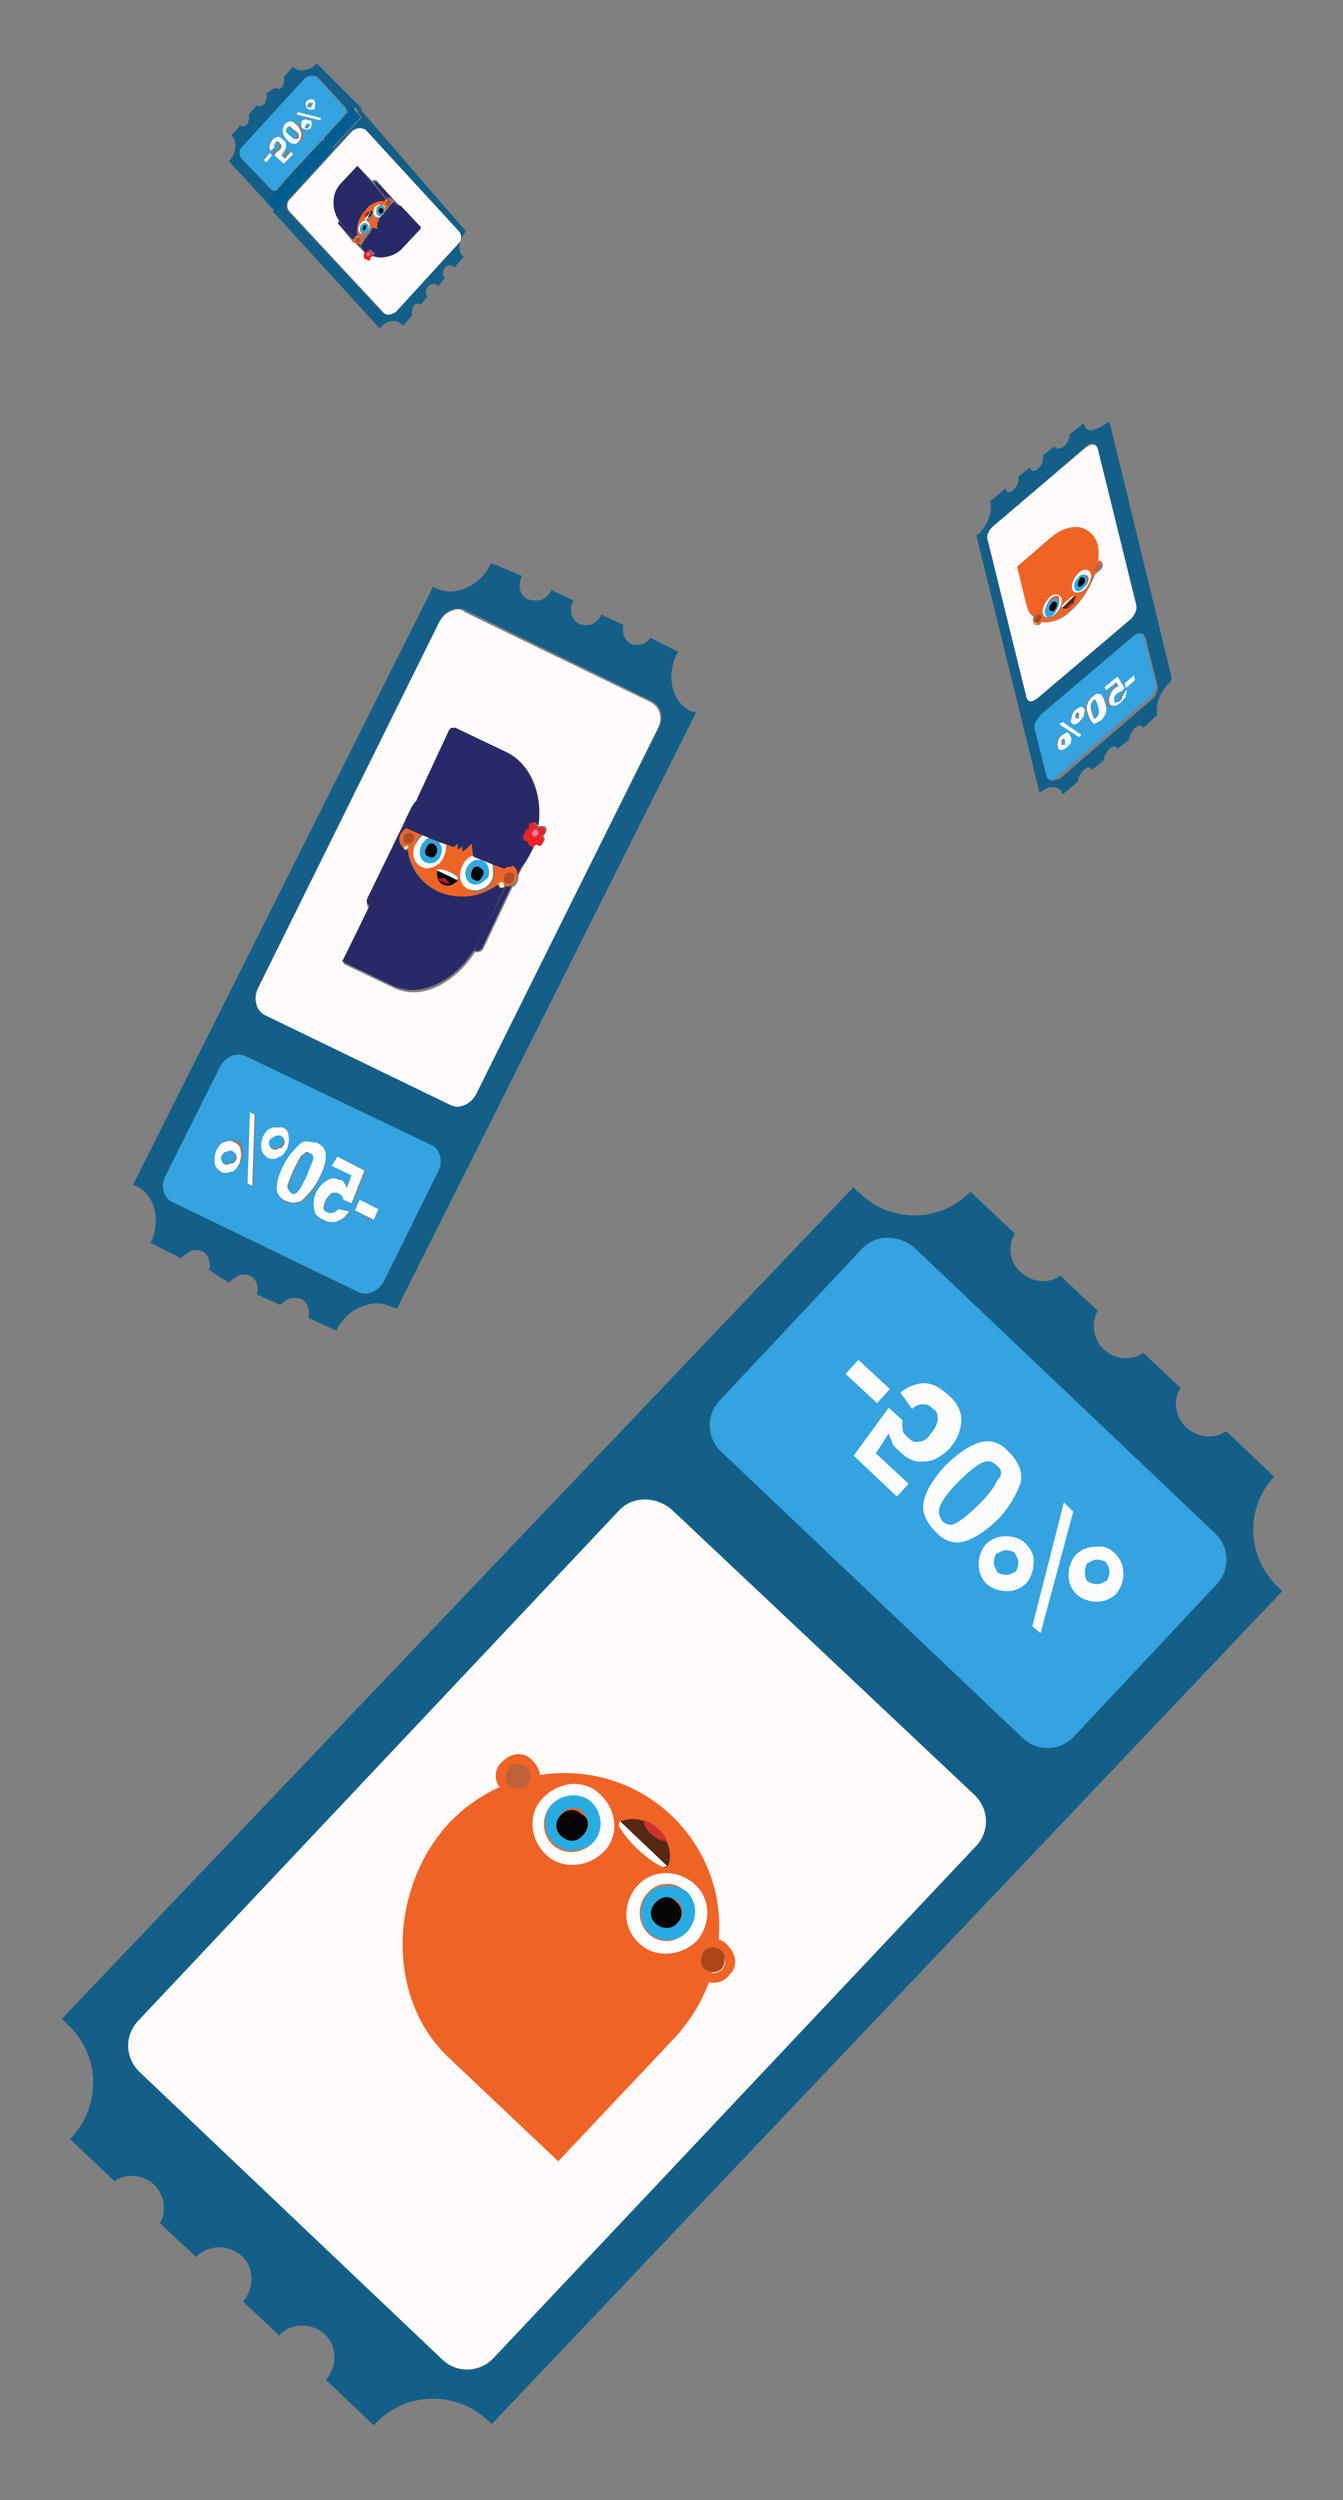 <?xml version="1.0" encoding="utf-8"?>
<!-- Generator: Adobe Illustrator 22.1.0, SVG Export Plug-In . SVG Version: 6.00 Build 0)  -->
<svg version="1.1" id="Layer_1" xmlns="http://www.w3.org/2000/svg" xmlns:xlink="http://www.w3.org/1999/xlink" x="0px" y="0px"
	 viewBox="0 0 115 214" style="enable-background:new 0 0 115 214;" xml:space="preserve">
<rect x="0" y="0" width="115" height="214" fill="#808080" stroke="none"/>
<style type="text/css">
	.st0{enable-background:new    ;}
	.st1{clip-path:url(#SVGID_2_);}
	.st2{fill:#145F88;}
	.st3{fill:#34A3DF;}
	.st4{fill:#FFFBFB;}
	.st5{fill:#FCFCFC;}
	.st6{fill:#272A66;}
	.st7{fill:#EE6427;}
	.st8{fill:#B44C26;}
	.st9{fill:#FEE5A6;}
	.st10{fill:#773517;}
	.st11{fill:#FFFFFF;}
	.st12{fill:#2AAAE2;}
	.st13{fill:#070707;}
	.st14{fill:#EC2227;}
	.st15{fill:#F27BAA;}
	.st16{fill:#C2082C;}
	.st17{clip-path:url(#SVGID_4_);}
	.st18{fill:#005D8F;}
	.st19{clip-path:url(#SVGID_6_);}
	.st20{fill:#EF6326;}
	.st21{fill:#BC6138;}
	.st22{fill:#29ABE2;}
	.st23{fill:#050505;}
	.st24{fill:#562912;}
	.st25{fill:#CC342F;}
	.st26{fill:#AB471B;}
</style>
<g>
	<g>
		<g class="st0">
			<defs>
				<polygon id="SVGID_1_" class="st0" points="11.3,116.5 11.5,52.5 59.6,45.8 59.5,109.7 				"/>
			</defs>
			<clipPath id="SVGID_2_">
				<use xlink:href="#SVGID_1_"  style="overflow:visible;"/>
			</clipPath>
			<g class="st1">
				<g>
					<g>
						<g>
							<path class="st2" d="M31.5,110.7c-0.3,0-0.6,0-0.8-0.1l-15.9-7.7c-0.8-0.4-1.1-1.4-0.6-2.3l4.6-9.2c0.3-0.6,0.8-1,1.4-1.1
								c0.3,0,0.6,0,0.8,0.1l15.9,7.6c0.8,0.4,1.1,1.4,0.6,2.3l-4.6,9.3C32.6,110.2,32,110.6,31.5,110.7 M39.4,94.6
								c-0.3,0-0.6,0-0.8-0.1l-15.9-7.7c-0.8-0.4-1.1-1.4-0.6-2.3l15.5-31.3c0.3-0.6,0.8-1,1.4-1.1c0.3,0,0.6,0,0.8,0.1L55.8,60
								c0.8,0.4,1.1,1.4,0.6,2.3L40.8,93.5C40.5,94.2,40,94.6,39.4,94.6 M42.1,48.2c-0.1,0-0.1,0.1-0.1,0.1c-0.6,1.3-1.8,2.1-3,2.3
								c-0.6,0.1-1.2,0-1.8-0.3l-0.1-0.1l-25.7,51.2c0.1,0.1,0.2,0.1,0.2,0.1c1.7,0.7,2.2,3,1.3,4.9l2.6,1.3
								c0.3-0.3,0.7-0.6,1.1-0.7c0.2,0,0.5,0,0.7,0.1c0.5,0.2,0.8,1,0.6,1.6l1.7,1.1c0.3-0.3,0.7-0.6,1.1-0.7c0.2,0,0.5,0,0.7,0.1
								c0.5,0.2,0.8,0.9,0.6,1.6l2,0.9c0.3-0.3,0.7-0.6,1.1-0.6c0.2,0,0.5,0,0.7,0.1c0.5,0.2,0.8,0.9,0.6,1.6l2.4,1.1
								c0.6-1.3,1.8-2.1,3-2.3c0.6-0.1,1.2,0,1.8,0.3c0.2,0,0.3,0.1,0.4,0.1L59.6,61c-0.2-0.1-0.3-0.1-0.4-0.1
								c-1.7-0.8-2.2-3.1-1.2-5c0.1,0,0.1-0.1,0.1-0.1l-2.4-1.2c-0.2,0.3-0.6,0.6-1,0.6c-0.2,0-0.5,0-0.7-0.1
								c-0.5-0.3-0.8-0.9-0.6-1.6l-1.9-0.9c-0.2,0.5-0.7,0.9-1.2,0.9c-0.2,0-0.5,0-0.7-0.1c-0.7-0.3-0.9-1.2-0.5-2l-1.9-0.9
								c-0.2,0.5-0.7,0.9-1.2,0.9c-0.3,0-0.5,0-0.8-0.1c-0.7-0.3-0.9-1.2-0.5-2L42.1,48.2"/>
							<path class="st3" d="M26.3,98.7c-0.1,0-0.3,0.1-0.4,0.3c-0.2,0.2-0.4,0.6-0.7,1.3c-0.3,0.5-0.4,1-0.5,1.3
								c0,0.3,0.1,0.5,0.3,0.6c0.1,0.1,0.2,0.1,0.3,0.1c0.1,0,0.3-0.1,0.4-0.3c0.2-0.2,0.4-0.6,0.7-1.3c0.3-0.6,0.4-1,0.5-1.3
								c0.1-0.3,0-0.6-0.3-0.6C26.5,98.7,26.4,98.6,26.3,98.7 M19.6,98.4c-0.1,0-0.2,0-0.3,0.1c-0.2,0-0.3,0.1-0.4,0.3
								c-0.1,0.1-0.1,0.3,0,0.5c0,0.2,0.1,0.3,0.3,0.3c0,0,0.1,0.1,0.2,0c0.1,0,0.2,0,0.3-0.1c0.2,0,0.3-0.1,0.4-0.3
								c0.1-0.1,0.1-0.3,0-0.5c-0.1-0.2-0.2-0.3-0.3-0.3C19.8,98.4,19.7,98.4,19.6,98.4 M23.7,97.1c-0.1,0-0.2,0-0.3,0.1
								c-0.2,0.1-0.4,0.2-0.4,0.3c-0.1,0.1-0.1,0.3,0,0.5c0,0.2,0.1,0.3,0.3,0.3c0,0,0.1,0.1,0.2,0s0.2,0,0.3-0.1
								c0.2,0,0.3-0.1,0.4-0.3c0.1-0.1,0.1-0.3,0-0.5c0-0.2-0.1-0.3-0.3-0.3C23.9,97.1,23.8,97.1,23.7,97.1 M32,104.5l-1.6-0.8
								l0.4-0.9l1.6,0.8L32,104.5 M29.8,101.7l0.4-1.1l-1.7-0.8l0.5-0.8l2.3,1.2l-1.1,2.8l-0.7-0.3c0-0.2,0-0.3-0.2-0.4
								c-0.1-0.1-0.1-0.1-0.3-0.2c-0.1,0-0.2,0-0.3,0s-0.2,0.1-0.3,0.1c-0.2,0.1-0.4,0.3-0.4,0.5c-0.1,0.2-0.2,0.5-0.2,0.7
								c0,0.2,0.1,0.4,0.4,0.4c0.2,0.1,0.4,0,0.5,0c0.2,0,0.3-0.2,0.4-0.3l0.9,0.2c-0.3,0.4-0.5,0.7-1,0.8c-0.1,0-0.2,0.1-0.3,0.1
								c-0.3,0-0.6,0-0.9-0.2c-0.5-0.2-0.8-0.6-0.8-1c-0.1-0.5,0-1,0.2-1.4c0.3-0.5,0.5-0.8,1-1c0.1,0,0.2-0.1,0.3-0.1
								c0.3,0,0.5,0,0.7,0.1c0.2,0.1,0.3,0.2,0.4,0.3C29.7,101.5,29.7,101.5,29.8,101.7 M25.4,103c-0.3,0-0.5,0-0.9-0.1
								c-0.5-0.2-0.8-0.7-0.8-1.1c0-0.6,0.2-1.2,0.6-2c0.4-0.8,0.8-1.4,1.3-1.7c0.2-0.1,0.4-0.2,0.6-0.3c0.3,0,0.6,0,0.9,0.1
								c0.5,0.2,0.8,0.7,0.8,1.1c0,0.6-0.2,1.2-0.6,2c-0.4,0.8-0.8,1.4-1.3,1.7C25.8,102.9,25.6,103,25.4,103 M19.5,100.3
								c-0.2,0-0.4,0-0.5-0.1c-0.3-0.2-0.5-0.4-0.5-0.7c-0.1-0.4,0-0.7,0.1-1.1c0.2-0.3,0.4-0.6,0.7-0.7c0.1,0,0.2-0.1,0.3-0.1
								c0.2,0,0.4,0,0.7,0c0.4,0,0.5,0.4,0.5,0.7c0.1,0.4,0,0.7-0.1,1.1c-0.2,0.3-0.4,0.6-0.7,0.7C19.8,100.2,19.6,100.2,19.5,100.3
								 M23.5,99.2c-0.2,0-0.4,0-0.6-0.1c-0.3-0.2-0.5-0.4-0.5-0.7c-0.1-0.4,0-0.7,0.1-1.1c0.2-0.3,0.4-0.6,0.7-0.7
								c0.1,0,0.2-0.1,0.3-0.1c0.2,0,0.4,0,0.7,0c0.4,0,0.5,0.4,0.5,0.7c0.1,0.4,0,0.7-0.1,1.1c-0.2,0.3-0.4,0.6-0.7,0.7
								C23.8,99.1,23.6,99.1,23.5,99.2 M21.7,101.5l-0.4-0.2l0.2-6.1l0.4,0.2L21.7,101.5 M20.2,90.3c-0.6,0.1-1.1,0.5-1.4,1.1
								l-4.6,9.2c-0.5,0.9-0.2,2,0.6,2.3l15.9,7.7c0.3,0.1,0.5,0.2,0.8,0.1c0.6-0.1,1.1-0.5,1.4-1.1l4.6-9.3c0.4-0.9,0.2-2-0.6-2.3
								L21,90.4C20.7,90.3,20.5,90.2,20.2,90.3"/>
							<path class="st4" d="M35.6,68.7c0.1-0.1,0.1-0.2,0.2-0.3l2.7-5.8c0.1-0.2,0.2-0.3,0.3-0.3c0.1,0,0.1,0,0.2,0l4.4,2.1
								c2.1,1,3.1,3.6,2.7,6.3c0,0,0,0.1,0,0.1c0-0.1,0.1-0.1,0.2-0.1c0.1,0,0.2,0,0.3,0c0.2,0.1,0.3,0.3,0.1,0.6
								c0,0.1-0.1,0.1-0.2,0.2c0.1,0.1,0.2,0.3,0.1,0.5c-0.1,0.1-0.2,0.2-0.3,0.3c-0.1,0-0.2,0-0.2-0.1c0,0,0,0-0.1,0
								c0,0.1-0.2,0.2-0.3,0.2c-0.1,0.2-0.2,0.4-0.3,0.6c-0.1,0.2-0.3,0.5-0.4,0.7l-0.6,1.2c0,0.2,0,0.4-0.1,0.6
								c-0.1,0.2-0.2,0.4-0.4,0.4l-2.5,5.3c-0.1,0.2-0.3,0.3-0.5,0.3c-0.1,0-0.1,0-0.2,0l2.7-5.5c0,0,0,0,0,0l-2.1,4.4
								c-1.2,2.5-3.3,4.2-5.3,4.5c-0.8,0.1-1.5,0-2.2-0.3l-4.4-2.1c0,0,1-2,2.3-4.7c-0.3-0.1-0.3-0.4-0.2-0.7l3.8-7.8l0.1,0.1
								C35.5,68.9,35.5,68.8,35.6,68.7C35.6,68.7,35.6,68.7,35.6,68.7 M39,52.2c-0.6,0.1-1.1,0.5-1.4,1.1L22.1,84.6
								c-0.4,0.9-0.2,1.9,0.6,2.3l15.9,7.7c0.3,0.1,0.5,0.2,0.8,0.1c0.6-0.1,1.1-0.5,1.4-1.1l15.5-31.2c0.5-0.9,0.2-1.9-0.6-2.3
								l-15.9-7.7C39.6,52.2,39.3,52.1,39,52.2"/>
							<path class="st5" d="M30.8,102.7l-0.4,0.9l1.6,0.8l0.4-0.9L30.8,102.7 M28.9,99l-0.5,0.8l1.7,0.8l-0.4,1.1
								c-0.1-0.2-0.1-0.3-0.2-0.4c-0.1-0.2-0.2-0.3-0.4-0.3c-0.3-0.1-0.5-0.2-0.7-0.1c-0.1,0-0.2,0-0.3,0.1c-0.4,0.2-0.7,0.5-1,1
								c-0.2,0.4-0.3,0.9-0.2,1.4c0,0.5,0.3,0.8,0.8,1c0.3,0.2,0.6,0.2,0.9,0.2c0.1,0,0.2,0,0.3-0.1c0.4-0.1,0.7-0.4,1-0.8l-0.9-0.2
								c-0.2,0.1-0.3,0.3-0.4,0.3c-0.2,0-0.4,0.1-0.5,0c-0.3-0.1-0.4-0.2-0.4-0.4c0-0.2,0.1-0.5,0.2-0.7c0.1-0.2,0.3-0.4,0.4-0.5
								c0.1-0.1,0.2-0.1,0.3-0.1s0.2,0,0.3,0c0.2,0.1,0.2,0.1,0.3,0.2c0.2,0.2,0.2,0.3,0.2,0.4l0.7,0.3l1.1-2.8L28.9,99 M25.2,102.2
								c-0.1,0-0.2,0-0.3-0.1c-0.2-0.2-0.3-0.4-0.3-0.6c0.1-0.3,0.3-0.8,0.5-1.3c0.3-0.6,0.5-1,0.7-1.3c0.2-0.1,0.3-0.2,0.4-0.3
								c0.1,0,0.2,0,0.3,0.1c0.3,0.1,0.4,0.3,0.3,0.6c-0.1,0.3-0.3,0.7-0.5,1.3c-0.3,0.6-0.5,1-0.7,1.3
								C25.4,102.1,25.3,102.2,25.2,102.2 M26.2,97.7c-0.2,0-0.4,0.1-0.6,0.3c-0.4,0.4-0.9,0.9-1.3,1.7c-0.4,0.8-0.6,1.4-0.6,2
								c0,0.5,0.3,0.9,0.8,1.1c0.3,0.1,0.6,0.2,0.9,0.1c0.2,0,0.4-0.1,0.6-0.3c0.4-0.4,0.9-0.9,1.3-1.7c0.4-0.8,0.6-1.4,0.6-2
								c0-0.5-0.3-0.9-0.8-1.1C26.7,97.8,26.4,97.7,26.2,97.7 M19.5,99.7c-0.1,0-0.1,0-0.2,0c-0.2-0.1-0.3-0.2-0.3-0.3
								c-0.1-0.2-0.1-0.4,0-0.5c0.1-0.2,0.2-0.3,0.4-0.3c0.1-0.1,0.2-0.1,0.3-0.1s0.1,0,0.2,0c0.1,0.1,0.2,0.2,0.3,0.3
								c0.1,0.2,0.1,0.4,0,0.5c-0.1,0.2-0.2,0.3-0.4,0.3C19.6,99.6,19.6,99.7,19.5,99.7 M19.5,97.7c-0.1,0-0.2,0-0.3,0.1
								c-0.3,0-0.5,0.4-0.7,0.7c-0.1,0.4-0.2,0.7-0.1,1.1c0,0.3,0.3,0.5,0.5,0.7c0.2,0.1,0.3,0.1,0.5,0.1c0.1,0,0.3-0.1,0.4-0.1
								c0.3,0,0.5-0.4,0.7-0.7c0.1-0.4,0.2-0.7,0.1-1.1c0-0.3-0.2-0.6-0.5-0.7C19.9,97.7,19.7,97.6,19.5,97.7 M23.6,98.4
								c-0.1,0-0.1,0-0.2,0c-0.2-0.1-0.3-0.2-0.3-0.3c-0.1-0.2-0.1-0.4,0-0.5c0-0.1,0.2-0.2,0.4-0.3c0.1-0.1,0.2-0.1,0.3-0.1
								s0.1,0,0.2,0c0.2,0.1,0.3,0.2,0.3,0.3c0.1,0.2,0.1,0.4,0,0.5c-0.1,0.2-0.2,0.3-0.4,0.3C23.7,98.4,23.7,98.4,23.6,98.4
								 M23.5,96.5c-0.1,0-0.2,0-0.3,0.1c-0.3,0-0.5,0.4-0.7,0.7c-0.1,0.4-0.2,0.7-0.1,1.1c0,0.3,0.3,0.5,0.5,0.7
								c0.2,0.1,0.4,0.1,0.6,0.1c0.1,0,0.3-0.1,0.4-0.2c0.3,0,0.5-0.4,0.7-0.7c0.1-0.4,0.2-0.7,0.1-1.1c0-0.3-0.2-0.6-0.5-0.7
								C23.9,96.5,23.7,96.5,23.5,96.5 M21.4,95.2l-0.2,6.1l0.4,0.2l0.2-6.1L21.4,95.2"/>
							<path class="st6" d="M43.3,75.9l-2.7,5.5c0.1,0,0.1,0,0.2,0c0.2,0,0.4-0.1,0.5-0.3l2.5-5.3c-0.1,0-0.1,0.1-0.2,0.1
								C43.5,75.9,43.4,75.9,43.3,75.9 M44.9,73.7c-0.2,0.3-0.4,0.6-0.7,0.9c0,0.1,0.1,0.2,0.1,0.3L44.9,73.7"/>
							<path class="st6" d="M34.4,72.4l-2.8,5.2c0,0,0,0,0,0c-1.3,2.7-2.3,4.7-2.3,4.7l4.4,2.1c0.7,0.3,1.4,0.4,2.2,0.3
								c2-0.3,4.1-1.9,5.3-4.5l2.1-4.4c0,0-0.1,0-0.1,0C43.1,75.9,43,76,42.9,76c-0.1-0.1-0.2-0.1-0.2-0.3c-0.8,0.5-1.6,0.9-2.5,1
								c-0.9,0.1-1.8,0-2.7-0.4c-1.5-0.7-2.4-2-2.6-3.6c-0.1,0.1-0.1,0.1-0.2,0.1c-0.1-0.1-0.2-0.2-0.1-0.2c0,0,0,0-0.1,0
								C34.5,72.5,34.4,72.5,34.4,72.4"/>
							<path class="st7" d="M37.5,74.4C37.5,74.4,37.5,74.4,37.5,74.4c0.2,0,0.4,0,1,0.2c0.4,0.2,0.6,0.3,0.7,0.4
								c0.1,0.1,0.1,0.2,0.1,0.2c0,0-0.1,0.1-0.1,0.1c0,0,0,0,0,0l0,0c-0.2,0.2-0.5,0.4-0.8,0.4c-0.2,0-0.3,0-0.5-0.1
								C37.5,75.5,37.3,74.9,37.5,74.4 M35.6,72.2c-0.1,0.2-0.3,0.4-0.6,0.4c0,0,0,0,0,0c0,0,0,0-0.1,0.1c0.3,1.6,1.2,2.9,2.6,3.6
								c0.9,0.4,1.8,0.5,2.7,0.4c0.9-0.1,1.7-0.5,2.5-1c0,0,0-0.1,0-0.1c0,0,0.1-0.1,0.1-0.1c-0.1-0.2-0.1-0.5,0.1-0.8
								c0.1-0.2,0.2-0.3,0.4-0.4l-1.1-0.4c0.1,0.2,0.1,0.4,0.1,0.6l0.4,0l-0.4,0.1c0,0,0,0.1,0,0.1l0.4,0l-0.4,0c0,0.1,0,0.2,0,0.3
								l0.3,0.1l-0.3-0.1c0,0.1-0.1,0.3-0.1,0.4c-0.2,0.5-0.7,0.9-1.2,0.9c-0.3,0-0.5,0-0.8-0.1c-0.7-0.4-1-1.2-0.5-2
								c0.2-0.5,0.6-0.8,1-0.9l-0.2-0.1L40.3,72l-0.4,0.4l-0.4,0.3l0-0.2l0-0.3l-0.2,0.2l-0.2,0.1l0-0.2l0-0.3l-0.2,0.2l-0.2,0.1
								l-0.5-0.2c0,0.3,0,0.7-0.2,1c-0.2,0.5-0.7,0.9-1.2,1c-0.3,0-0.5,0-0.7-0.1C35.4,73.9,35.2,73,35.6,72.2L35.6,72.2 M35.7,72
								C35.6,72,35.6,72.1,35.7,72c0,0.1-0.1,0.1-0.1,0.2l0,0c0,0,0,0,0,0C35.6,72.1,35.7,72.1,35.7,72L35.7,72 M35.5,71.2
								c0.1,0.2,0.2,0.5,0.1,0.8l0,0c0.1-0.1,0.1-0.2,0.2-0.3l-0.2-0.2l0.2,0.2c0.1-0.1,0.2-0.2,0.3-0.3L35.5,71.2 M35.6,68.7
								C35.6,68.7,35.6,68.7,35.6,68.7C35.6,68.7,35.6,68.7,35.6,68.7"/>
							<path class="st6" d="M35.3,69l-3.8,7.8c-0.2,0.3-0.1,0.7,0.2,0.7c0,0,0,0,0,0l2.8-5.2c-0.2-0.2-0.3-0.6-0.1-1
								c0.1-0.2,0.3-0.4,0.5-0.5l-0.3-0.1c0.2-0.4,0.5-1.2,0.8-1.8L35.3,69"/>
							<path class="st7" d="M34.9,72.2c-0.1,0-0.1,0-0.2,0c-0.2-0.1-0.3-0.4-0.2-0.6c0.1-0.1,0.2-0.3,0.4-0.3c0.1,0,0.1,0,0.2,0
								c0.2,0.2,0.3,0.4,0.2,0.6C35.3,72.1,35.1,72.2,34.9,72.2 M34.8,70.9c-0.2,0.1-0.4,0.3-0.5,0.5c-0.2,0.4-0.1,0.8,0.1,1
								c0.1,0.1,0.1,0.1,0.2,0.1c0,0,0,0,0.1,0c0,0,0,0,0,0c0.1-0.1,0.2-0.1,0.3-0.1c0.1,0.1,0.1,0.1,0.1,0.2c0.2,0,0.4-0.2,0.6-0.4
								L35.4,72l0.2,0.1c0,0,0-0.1,0-0.1c0,0,0,0,0-0.1l-0.1-0.1l0.1,0.1c0.1-0.3,0-0.6-0.1-0.8L34.8,70.9"/>
							<path class="st8" d="M35,71.3c-0.2,0-0.3,0.1-0.4,0.3c-0.1,0.3,0,0.6,0.2,0.6c0.1,0,0.1,0,0.2,0c0.2,0,0.3-0.1,0.4-0.3
								c0.1-0.2,0-0.5-0.2-0.6C35.1,71.3,35,71.3,35,71.3"/>
							<path class="st9" d="M34.9,72.4c-0.1,0-0.2,0-0.3,0.1c0,0,0,0,0,0c0,0.1,0,0.2,0.1,0.2c0.1,0,0.1,0,0.2-0.1c0,0,0,0,0.1-0.1
								c0,0,0,0,0,0C35,72.5,35,72.5,34.9,72.4"/>
							<polyline class="st10" points="35.4,72 35.6,72.2 35.6,72.2 35.6,72.2 35.4,72 							"/>
							<polyline class="st10" points="35.7,71.6 35.9,71.8 35.7,71.6 							"/>
							<polyline class="st10" points="35.5,71.9 35.7,72 35.7,72.1 35.7,72 35.5,71.9 							"/>
							<path class="st11" d="M36.2,71.5c-0.1,0.1-0.2,0.2-0.3,0.3c-0.1,0.1-0.1,0.2-0.2,0.3c0,0,0,0.1-0.1,0.1c0,0,0,0,0,0
								c-0.4,0.8-0.2,1.7,0.5,2c0.2,0.1,0.5,0.2,0.7,0.1c0.5-0.1,1-0.4,1.2-1c0.2-0.4,0.2-0.7,0.2-1l-0.6-0.2
								c0.2,0.3,0.2,0.7,0.1,1.1c-0.2,0.3-0.5,0.6-0.8,0.6c-0.2,0-0.3,0-0.5-0.1c-0.4-0.2-0.6-0.8-0.3-1.4c0.2-0.3,0.5-0.6,0.8-0.6
								c0,0,0,0,0,0L36.2,71.5"/>
							<path class="st12" d="M37,73.3c-0.1,0-0.2,0-0.3-0.1c-0.3-0.1-0.4-0.4-0.2-0.7c0.1-0.2,0.3-0.3,0.4-0.4c0.1,0,0.2,0,0.3,0.1
								c0.2,0.2,0.3,0.5,0.2,0.7C37.3,73.2,37.2,73.3,37,73.3 M36.9,71.8c-0.3,0-0.7,0.3-0.8,0.6c-0.3,0.6-0.1,1.2,0.3,1.4
								c0.2,0.1,0.3,0.1,0.5,0.1c0.3,0,0.7-0.3,0.8-0.6c0.2-0.4,0.2-0.9-0.1-1.1L36.9,71.8C36.9,71.8,36.9,71.8,36.9,71.8"/>
							<path class="st13" d="M36.9,72.2c-0.2,0-0.3,0.2-0.4,0.4c-0.2,0.3-0.1,0.7,0.2,0.7c0.1,0.1,0.2,0.1,0.3,0.1
								c0.2,0,0.3-0.2,0.4-0.4c0.1-0.2,0-0.6-0.2-0.7C37.1,72.2,37,72.2,36.9,72.2"/>
							<polyline class="st10" points="42.2,74.9 42.6,75.1 42.2,74.9 							"/>
							<path class="st10" d="M42.3,74.4C42.3,74.5,42.3,74.5,42.3,74.4l0.4,0L42.3,74.4"/>
							<polyline class="st10" points="42.3,74.6 42.6,74.7 42.3,74.6 							"/>
							<path class="st11" d="M40.8,75.7c-0.2,0-0.3,0-0.5-0.1c-0.4-0.2-0.6-0.8-0.3-1.4c0.2-0.3,0.5-0.6,0.9-0.6
								c0.2,0,0.3,0,0.5,0.1c0.4,0.2,0.6,0.9,0.4,1.4C41.5,75.4,41.1,75.7,40.8,75.7 M40.6,73.2c-0.4,0.1-0.8,0.4-1,0.9
								c-0.4,0.8-0.2,1.7,0.5,2c0.2,0.1,0.5,0.1,0.8,0.1c0.5-0.1,1-0.4,1.2-0.9c0.1-0.1,0.1-0.3,0.1-0.4c0-0.1,0-0.2,0-0.3
								c0,0,0-0.1,0-0.1c0,0,0-0.1,0-0.1c0-0.2,0-0.4-0.1-0.6L40.6,73.2"/>
							<path class="st12" d="M40.8,75.3c-0.1,0-0.2,0-0.3-0.1c-0.3-0.2-0.3-0.4-0.2-0.7c0.1-0.2,0.3-0.3,0.4-0.4
								c0.1,0,0.2,0,0.3,0.1c0.3,0.2,0.4,0.4,0.2,0.7C41.1,75.2,41,75.3,40.8,75.3 M40.9,73.6c-0.3,0-0.7,0.3-0.9,0.6
								c-0.3,0.6-0.1,1.2,0.3,1.4c0.1,0.1,0.3,0.1,0.5,0.1c0.3,0,0.7-0.3,0.9-0.6c0.3-0.5,0.1-1.2-0.4-1.4
								C41.2,73.6,41,73.6,40.9,73.6"/>
							<path class="st13" d="M40.8,74.2c-0.2,0-0.3,0.1-0.4,0.4c-0.1,0.3-0.1,0.6,0.2,0.7c0.1,0.1,0.2,0.1,0.3,0.1
								c0.2,0,0.3-0.2,0.4-0.4c0.2-0.3,0.1-0.6-0.2-0.7C41,74.2,40.9,74.1,40.8,74.2"/>
							<path class="st6" d="M38.7,62.3c-0.1,0-0.2,0.1-0.3,0.3l-2.7,5.8c0,0.1-0.1,0.2-0.2,0.3c0,0,0,0,0,0
								c-0.1,0.1-0.1,0.2-0.2,0.3c-0.3,0.6-0.7,1.3-0.8,1.8l0.3,0.1l0.7,0.3l0.7,0.3l0.7,0.3l0.8,0.3l0.6,0.2l0.5,0.2l0.2-0.1
								l0.2-0.2l0,0.3l0,0.2l0.2-0.1l0.2-0.2l0,0.3l0,0.2l0.4-0.3l0.4-0.4l0.1,1.1l0.2,0.1l1.5,0.6l1.1,0.4c0.1,0,0.2-0.1,0.3-0.1
								c0.1,0,0.3,0,0.4,0.1c0.1,0.1,0.2,0.2,0.3,0.3c0.2-0.3,0.5-0.6,0.7-0.9c0.1-0.2,0.3-0.5,0.4-0.7c0.1-0.2,0.2-0.4,0.3-0.6
								c0,0,0,0,0,0c-0.1,0-0.2,0-0.2-0.1c-0.2-0.1-0.2-0.3-0.2-0.4c-0.1,0-0.1,0-0.2,0c-0.2-0.1-0.3-0.3-0.1-0.6
								c0.2-0.3,0.4-0.4,0.4-0.5c0-0.1,0-0.2,0-0.3c0.1-0.1,0.2-0.2,0.3-0.2c0.1,0,0.2,0,0.2,0.1c0.1,0,0.1,0,0.2,0.2
								c0.4-2.6-0.7-5.3-2.7-6.3l-4.4-2.1C38.9,62.3,38.8,62.3,38.7,62.3"/>
							<path class="st7" d="M43.6,75.6c-0.1,0-0.1,0-0.2,0c-0.2-0.1-0.3-0.3-0.2-0.6c0.1-0.1,0.2-0.3,0.4-0.3c0.1,0,0.1,0,0.2,0
								c0.2,0.1,0.3,0.4,0.2,0.6C43.9,75.5,43.8,75.6,43.6,75.6 M43.6,74.2c-0.1,0-0.2,0-0.3,0.1c-0.2,0.1-0.3,0.2-0.4,0.4
								c-0.2,0.3-0.2,0.6-0.1,0.8c0,0,0,0,0.1,0c0.1,0,0.1,0,0.2,0c0.1,0.1,0.1,0.2,0.1,0.3c0,0,0.1,0,0.1,0c0,0,0,0,0,0
								c0.1,0,0.2,0,0.3,0c0.1,0,0.2,0,0.2-0.1c0.2-0.1,0.3-0.2,0.4-0.4c0.1-0.2,0.1-0.4,0.1-0.6c0-0.1,0-0.2-0.1-0.3
								c-0.1-0.1-0.1-0.2-0.3-0.3C43.8,74.2,43.7,74.2,43.6,74.2"/>
							<path class="st8" d="M43.6,74.7c-0.2,0-0.3,0.1-0.4,0.3c-0.1,0.3,0,0.6,0.2,0.6c0.1,0,0.1,0,0.2,0c0.2,0,0.3-0.1,0.4-0.3
								c0.1-0.3,0-0.6-0.2-0.6C43.7,74.7,43.7,74.7,43.6,74.7"/>
							<path class="st9" d="M42.9,75.5C42.9,75.5,42.9,75.5,42.9,75.5c-0.1,0-0.1,0.1-0.2,0.1c0,0,0,0.1,0,0.1c0,0.1,0,0.2,0.2,0.3
								c0.1,0,0.2,0,0.3-0.1c0-0.1,0-0.2-0.1-0.3C43.1,75.5,43,75.5,42.9,75.5"/>
							<path class="st14" d="M45.8,71.6C45.7,71.6,45.7,71.6,45.8,71.6c-0.2-0.1-0.3-0.3-0.2-0.4c0.1-0.1,0.2-0.2,0.3-0.2
								c0,0,0.1,0,0.1,0c0.1,0.1,0.2,0.3,0.1,0.4C46,71.5,45.9,71.6,45.8,71.6 M45.6,70.4c-0.1,0-0.3,0.1-0.3,0.2c0,0.1,0,0.2,0,0.3
								c-0.1,0-0.3,0.1-0.4,0.5c-0.2,0.2-0.1,0.5,0.1,0.6c0.1,0,0.1,0,0.2,0c0,0.1,0,0.3,0.2,0.4c0.1,0.1,0.2,0.1,0.2,0.1
								c0,0,0,0,0,0c0.1,0,0.2-0.1,0.3-0.2c0.1,0,0.1,0,0.1,0c0.1,0.1,0.1,0.1,0.2,0.1c0.1,0,0.3-0.1,0.3-0.3c0.1-0.2,0-0.4-0.1-0.5
								c0.1-0.1,0.2-0.1,0.2-0.2c0.2-0.2,0.1-0.5-0.1-0.6c-0.1,0-0.2,0-0.3,0c-0.1,0-0.1,0-0.2,0.1c0,0,0-0.1,0-0.1
								c0-0.1-0.1-0.2-0.2-0.2C45.8,70.4,45.7,70.4,45.6,70.4"/>
							<path class="st15" d="M45.9,71c-0.1,0-0.2,0.1-0.3,0.2c-0.1,0.1,0,0.3,0.1,0.4c0,0,0.1,0,0.1,0c0.1,0,0.2-0.1,0.3-0.2
								C46.1,71.3,46,71.1,45.9,71C45.9,71,45.9,71,45.9,71"/>
							<path d="M39.3,75.2C39.3,75.2,39.2,75.2,39.3,75.2C39.2,75.3,39.2,75.3,39.3,75.2 M38.5,74.7c0.4,0.2,0.6,0.3,0.7,0.4
								C39,75,38.8,74.8,38.5,74.7 M38.5,75.6c-0.2,0-0.4,0.1-0.5-0.1c-0.2,0-0.4-0.1-0.4-0.3c0.2,0,0.4,0,0.5,0
								C38.2,75.3,38.4,75.5,38.5,75.6 M37.5,74.4c-0.2,0.5,0,1.1,0.4,1.3c0.2,0.1,0.3,0.1,0.5,0.1c0.3,0,0.5-0.2,0.8-0.4L37.5,74.4
								L37.5,74.4"/>
							<path class="st11" d="M37.5,74.4C37.5,74.4,37.5,74.4,37.5,74.4l-0.1,0.1l1.7,0.8l0,0c0,0,0,0,0,0c0-0.1,0.1-0.1,0.1-0.1
								s0-0.1-0.1-0.2c-0.1-0.1-0.3-0.2-0.7-0.4C37.9,74.4,37.6,74.4,37.5,74.4"/>
							<path class="st16" d="M37.5,75.2c0.1,0.2,0.3,0.3,0.4,0.3c0.2,0.2,0.4,0.1,0.5,0.1c-0.1-0.2-0.3-0.3-0.4-0.4
								C37.8,75.1,37.7,75.2,37.5,75.2"/>
						</g>
					</g>
				</g>
			</g>
		</g>
	</g>
</g>
<g>
	<g>
		<g class="st0">
			<defs>
				<polygon id="SVGID_3_" class="st0" points="19.4,30.1 19.5,6.4 40.4,3.5 40.3,27.1 				"/>
			</defs>
			<clipPath id="SVGID_4_">
				<use xlink:href="#SVGID_3_"  style="overflow:visible;"/>
			</clipPath>
			<g class="st17">
				<g>
					<g>
						<g>
							<path class="st2" d="M27.8,12l-0.1,0.1l0.2,0.3l0.1-0.1L27.8,12 M33.3,26.9c-0.2,0-0.3,0-0.5-0.1l-8.1-8.7
								c-0.2-0.2-0.2-0.7,0-1l5.4-5.9c0.1-0.1,0.3-0.2,0.5-0.2c0.2,0,0.3,0,0.5,0.1l8,8.7c0.2,0.2,0.3,0.7,0,1l-5.4,5.9
								C33.6,26.8,33.4,26.9,33.3,26.9 M30.8,9.3l-0.2,0.3l0.4,0.4l-2.5,2.7L28,12.3l-0.1,0.1l0.4,0.4l-2.4,2.6l0,0l-2.5,2.7
								l-0.4-0.4L23,17.7l9.5,10.4c0,0,0,0,0,0c0.1,0,0.1-0.1,0.1-0.1c0.3-0.3,0.6-0.5,0.9-0.5c0.4-0.1,0.8,0.1,1,0.4l0.8-0.9
								c-0.1-0.2,0-0.5,0.1-0.8c0.1-0.1,0.2-0.2,0.3-0.2c0.1,0,0.2,0,0.3,0.1l0.6-0.7c-0.2-0.2-0.2-0.7,0.1-0.9
								c0.1-0.1,0.2-0.2,0.4-0.2c0.2,0,0.3,0,0.4,0.2l0.6-0.7c-0.3-0.3-0.2-0.6,0-0.9c0.1-0.1,0.2-0.2,0.4-0.2c0.2,0,0.3,0,0.4,0.2
								l0.8-0.9c-0.6-0.5-0.4-1.5,0.2-2.2L30.8,9.3 M27.1,5.4C27.1,5.5,27.1,5.5,27.1,5.4c-0.3,0.4-0.6,0.5-1,0.6
								c-0.4,0.1-0.8,0-1-0.3l-0.8,0.9c0.1,0.2,0,0.5-0.1,0.8c-0.1,0.1-0.2,0.2-0.3,0.2c-0.1,0-0.2,0-0.3-0.1L22.8,8
								c0.1,0.2,0,0.5-0.1,0.8C22.6,9,22.4,9,22.3,9.1c-0.1,0-0.2,0-0.3-0.1l-0.7,0.8c0.1,0.2,0,0.5-0.1,0.8
								c-0.1,0.1-0.2,0.2-0.3,0.2c-0.1,0-0.2,0-0.3-0.1l-0.8,0.9c0.6,0.5,0.4,1.5-0.1,2.1l-0.1,0.1l3.6,3.9l0.1-0.1l-0.4-0.4
								l0.8-0.9c-0.2,0-0.3,0-0.4-0.1l-2.5-2.6c-0.2-0.2-0.3-0.7,0-1l5.4-5.9c0.1-0.1,0.3-0.2,0.5-0.2c0.2,0,0.3,0,0.5,0.1l2.4,2.6
								c0.1,0.2,0.2,0.4,0.2,0.6l0.6-0.6l0.4,0.4l0.2-0.3L27.1,5.4"/>
							<path class="st3" d="M24.7,10.9c-0.1,0-0.1,0.1-0.2,0.1c-0.1,0.1-0.1,0.2-0.1,0.3c0,0.1,0.1,0.2,0.3,0.4
								c0.1,0.1,0.3,0.3,0.4,0.3c0,0,0.1,0,0.1,0c0,0,0.1,0,0.1-0.1c0.1-0.1,0.1-0.2,0.1-0.3c-0.1-0.1-0.1-0.2-0.3-0.4
								c-0.1-0.1-0.3-0.3-0.4-0.3C24.8,10.9,24.7,10.9,24.7,10.9 M26.2,10.5C26.2,10.5,26.2,10.6,26.2,10.5c0,0.1-0.1,0.2-0.1,0.3
								c0,0,0,0.1,0.1,0.1c0,0,0.1,0,0.2,0c0,0,0,0,0.1,0c0,0,0,0,0-0.1c0,0,0-0.1,0.1-0.2c-0.1,0-0.1-0.1-0.1-0.1
								S26.3,10.6,26.2,10.5C26.2,10.5,26.2,10.5,26.2,10.5 M26.5,8.8C26.4,8.8,26.4,8.8,26.5,8.8c0,0.1-0.1,0.2-0.1,0.3
								c0,0.1,0,0.1,0.1,0.1c0,0,0.1,0,0.2,0c0,0,0,0,0.1,0c0,0,0,0,0.1-0.1c0,0,0-0.1,0.1-0.2c0-0.1,0-0.1-0.1-0.1
								C26.7,8.8,26.6,8.8,26.5,8.8C26.5,8.8,26.5,8.8,26.5,8.8 M22.7,13.9l-0.2-0.2l0.5-0.6l0.2,0.2L22.7,13.9 M23.1,12.9
								c-0.1-0.1-0.2-0.2-0.1-0.4c0.1-0.2,0.1-0.3,0.2-0.5c0.1-0.2,0.3-0.2,0.5-0.3c0.2,0,0.3,0.1,0.5,0.2c0.1,0.1,0.2,0.3,0.1,0.4
								c-0.1,0.2-0.1,0.3-0.2,0.5c0,0.1-0.1,0.1-0.1,0.2c0,0,0,0,0,0c0,0-0.1,0-0.1,0.1l0.3,0.3l0.5-0.6l0.2,0.2l-0.8,0.8l-0.8-0.7
								l0.2-0.3c0,0,0.1,0,0.1,0c0,0,0.1,0,0.1-0.1c0,0,0,0,0.1-0.1c0-0.1,0.1-0.2,0.1-0.3c0-0.1-0.1-0.1-0.1-0.2
								c-0.1,0-0.1-0.1-0.2-0.2c0,0-0.1,0-0.1,0c0,0-0.1,0-0.1,0.1c0,0.1,0,0.1-0.1,0.2c0,0.1,0.1,0.1,0,0.2L23.1,12.9 M26.3,11.1
								C26.3,11.2,26.3,11.2,26.3,11.1c-0.1,0-0.3-0.1-0.4-0.1c-0.1-0.1-0.1-0.2-0.1-0.3c0-0.2,0-0.3,0.1-0.4
								c0.1-0.1,0.2-0.1,0.3-0.1c0,0,0,0,0.1,0c0.1,0,0.2,0.1,0.3,0.1c0.1,0.1,0.1,0.2,0.1,0.3c0,0.1-0.1,0.3-0.1,0.4
								C26.5,11.1,26.4,11.1,26.3,11.1 M25.4,12.3c-0.1,0-0.1,0-0.2,0c-0.2,0-0.4-0.2-0.6-0.4c-0.2-0.2-0.3-0.5-0.3-0.7
								c0-0.2,0-0.4,0.2-0.6c0.1-0.1,0.2-0.2,0.4-0.2c0.1,0,0.1,0,0.2,0c0.2,0,0.3,0.2,0.6,0.4c0.2,0.2,0.3,0.5,0.3,0.7
								c0,0.2,0,0.4-0.2,0.6C25.6,12.3,25.5,12.3,25.4,12.3 M27.3,10.3l-2-0.5l0.1-0.2l2,0.5L27.3,10.3 M26.7,9.4
								C26.6,9.4,26.6,9.4,26.7,9.4c-0.1,0-0.3-0.1-0.4-0.1c-0.1-0.1-0.1-0.2-0.1-0.3c-0.1-0.1,0-0.2,0.1-0.4
								c0.1-0.1,0.2-0.1,0.3-0.1c0,0,0,0,0.1,0c0.1,0,0.3,0.1,0.3,0.1C27,8.7,27.1,8.8,27,8.9c0,0.1-0.1,0.3-0.1,0.4
								C26.8,9.3,26.7,9.4,26.7,9.4 M26.6,6.5c-0.2,0-0.3,0.1-0.5,0.2l-5.4,5.9c-0.3,0.3-0.2,0.8,0,1l2.5,2.6
								c0.1,0.1,0.3,0.2,0.4,0.1l1.5-1.7l0,0l2.5-2.7l0.1,0.1l0.1-0.1l-0.1-0.1l1.9-2.1c0-0.2,0-0.4-0.2-0.6l-2.4-2.6
								C26.9,6.5,26.8,6.5,26.6,6.5"/>
							<path class="st18" d="M23.1,17.7L23.1,17.7L23.1,17.7L23.1,17.7L23.1,17.7 M28,12.3l-0.1,0.1L28,12.3 M30.8,9.3L30.8,9.3
								l-0.3,0.3L30.8,9.3L30.8,9.3"/>
							<path class="st18" d="M27.6,12l-2.5,2.7l0,0l-1.5,1.7l-0.8,0.9l0.4,0.4l0.4,0.4l2.5-2.7l0,0l2.4-2.6l-0.4-0.4l-0.2-0.3
								L27.6,12 M30.2,9.2l-0.6,0.6l-1.9,2.1l0.1,0.1l0.2,0.3l0.4,0.4l2.5-2.7l-0.4-0.4L30.2,9.2"/>
							<path class="st4" d="M30.4,20.4l-1.1-1.2c-0.9-0.9-1-2.4-0.2-3.4l1.5-1.6c0,0,0.7,0.7,1.6,1.6l-0.3-0.3c0,0,0-0.1,0.1-0.1
								c0.1,0,0.1,0,0.2,0l2,2.2l0,0c0,0,0.1,0.1,0.1,0.1l1.6,1.7c0.1,0,0.1,0.1,0,0.2l-1.5,1.6C34,21.7,33.4,22,32.9,22
								c-0.4,0.1-0.8,0-1.1-0.1c0,0,0,0.1-0.1,0.2c0,0,0,0.1-0.1,0.1s-0.1,0-0.1,0c0,0,0,0-0.1-0.1c0,0,0,0-0.1,0c0,0-0.1,0-0.1-0.1
								c-0.1,0-0.1-0.1,0-0.2c-0.1,0-0.1-0.1,0-0.2c0,0-0.1-0.1-0.1-0.1c0,0,0,0-0.1-0.1l0,0l-0.6-0.6c0,0,0,0-0.1,0
								c0,0,0,0-0.1-0.1L29,19.2c-0.1-0.1,0-0.2,0-0.3L30.4,20.4C30.4,20.4,30.4,20.4,30.4,20.4 M30.7,11c-0.2,0-0.3,0.1-0.5,0.2
								l-5.4,5.9c-0.3,0.3-0.2,0.8,0,1l8.1,8.7c0.1,0.1,0.3,0.2,0.5,0.1c0.2,0,0.3-0.1,0.5-0.2l5.4-5.9c0.3-0.3,0.2-0.8,0-1l-8-8.7
								C31,11,30.8,10.9,30.7,11"/>
							<path class="st5" d="M23.1,13.1l-0.5,0.6l0.2,0.2l0.5-0.6L23.1,13.1 M23.8,11.7c-0.2,0.1-0.4,0.1-0.5,0.3
								c-0.1,0.2-0.2,0.3-0.2,0.5c-0.1,0.2,0,0.3,0.1,0.4l0.3-0.3c0-0.1-0.1-0.1,0-0.2c0-0.1,0-0.1,0.1-0.2c0,0,0-0.1,0.1-0.1
								c0,0,0.1,0,0.1,0c0.1,0,0.1,0.1,0.2,0.2c0.1,0.1,0.1,0.1,0.1,0.2c0.1,0.1-0.1,0.2-0.1,0.3c-0.1,0.1-0.1,0.1-0.1,0.1
								c-0.1,0-0.1,0.1-0.1,0.1c0,0,0,0-0.1,0l-0.2,0.3l0.8,0.7l0.8-0.8l-0.2-0.2l-0.5,0.6l-0.3-0.3c0-0.1,0.1-0.1,0.1-0.1
								c0,0,0,0,0,0c0-0.1,0.1-0.1,0.1-0.2c0.1-0.2,0.2-0.3,0.2-0.5c0-0.1,0-0.3-0.1-0.4C24.1,11.8,23.9,11.7,23.8,11.7 M26.4,11
								C26.4,11,26.4,11,26.4,11c-0.2,0-0.2,0-0.2,0c-0.1,0-0.1-0.1-0.1-0.1c0-0.1,0.1-0.2,0.1-0.2c0-0.1,0-0.1,0-0.1c0,0,0,0,0.1,0
								c0.1,0,0.2,0,0.2,0s0,0.1,0.1,0.1C26.5,10.8,26.4,10.9,26.4,11C26.4,10.9,26.4,11,26.4,11 M26.2,10.2c-0.1,0-0.2,0.1-0.3,0.1
								c-0.1,0.1-0.1,0.2-0.1,0.4c0,0.1,0,0.2,0.1,0.3c0.1,0,0.3,0.1,0.3,0.1c0,0,0,0,0.1,0c0.1,0,0.2-0.1,0.3-0.1
								c0-0.1,0.1-0.3,0.1-0.4c0-0.1,0-0.2-0.1-0.3C26.5,10.3,26.3,10.3,26.2,10.2C26.3,10.2,26.2,10.2,26.2,10.2 M25.3,11.9
								c-0.1,0-0.1,0-0.1,0c-0.1,0-0.2-0.2-0.4-0.3c-0.2-0.2-0.4-0.3-0.3-0.4c0-0.1,0-0.2,0.1-0.3c0.1,0,0.1-0.1,0.2-0.1
								c0,0,0.1,0,0.1,0.1c0.1,0,0.2,0.2,0.4,0.3c0.2,0.1,0.3,0.3,0.3,0.4c0,0.1,0,0.2-0.1,0.3C25.4,11.9,25.3,11.9,25.3,11.9
								 M24.8,10.4c-0.1,0-0.3,0.1-0.4,0.2c-0.1,0.2-0.2,0.4-0.2,0.6c0,0.2,0.1,0.4,0.3,0.7c0.2,0.2,0.4,0.4,0.6,0.4
								c0.1,0,0.1,0,0.2,0c0.1,0,0.2-0.1,0.3-0.2c0.1-0.2,0.2-0.4,0.2-0.6c0-0.2-0.1-0.4-0.3-0.7c-0.3-0.3-0.4-0.4-0.6-0.4
								C24.9,10.4,24.8,10.4,24.8,10.4 M25.5,9.6l-0.1,0.2l2,0.5l0.1-0.2L25.5,9.6 M26.6,9.2C26.6,9.2,26.6,9.2,26.6,9.2
								c-0.1,0-0.2,0-0.2,0c-0.1,0-0.1,0-0.1-0.1c0-0.1,0.1-0.2,0.1-0.2c0-0.1,0-0.1,0-0.1c0,0,0,0,0.1,0c0.1,0,0.2,0,0.2,0
								c0.1,0,0.1,0,0.1,0.1C26.7,9,26.7,9.1,26.6,9.2C26.7,9.2,26.7,9.2,26.6,9.2 M26.6,8.5c-0.1,0-0.2,0.1-0.3,0.1
								c-0.1,0.2-0.2,0.3-0.1,0.4c0,0.1,0,0.2,0.1,0.3c0.1,0,0.3,0.1,0.3,0.1c0,0,0,0,0.1,0c0.1,0,0.2-0.1,0.3-0.1
								C26.9,9.2,27,9,27,8.9c0-0.1,0-0.2-0.1-0.3C26.9,8.5,26.7,8.5,26.6,8.5C26.6,8.5,26.6,8.5,26.6,8.5"/>
							<path class="st6" d="M30.5,20.8l0.6,0.6l0,0c-0.1-0.1-0.3-0.3-0.3-0.5c0,0,0,0-0.1,0C30.6,20.9,30.5,20.9,30.5,20.8 M29,18.9
								c0,0.1-0.1,0.2,0,0.3l1.4,1.5c0-0.1,0-0.2,0-0.3L29,18.9"/>
							<path class="st6" d="M30.6,14.2l-1.5,1.6c-0.8,0.9-0.7,2.5,0.2,3.4l1.1,1.2c0,0,0-0.1,0.1-0.1c0,0,0-0.1,0-0.1c0,0,0,0,0,0
								l0.1,0c0,0,0,0,0,0c-0.1-0.7,0.1-1.5,0.7-2.1c0.4-0.5,0.9-0.7,1.3-0.8c0.1,0,0.2,0,0.3,0c0,0,0,0,0,0c0,0,0-0.1,0-0.1
								c0,0,0,0,0,0c0,0,0,0,0.1,0c0,0,0-0.1,0.1-0.1c0,0,0,0,0,0l-1-1.2C31.3,15,30.6,14.2,30.6,14.2"/>
							<path class="st7" d="M34.2,17.7L34.2,17.7c0,0.1,0.1,0.2,0.1,0.2l1.5,1.6L34.2,17.7C34.2,17.8,34.2,17.7,34.2,17.7
								 M31.1,20.3l0.1-0.2L31.1,20.3 M33,17.7l0.1-0.1L33,17.7 M32.6,17.2c-0.5,0.1-1,0.3-1.3,0.8c-0.6,0.6-0.8,1.4-0.7,2.1
								c0,0,0,0,0.1,0c0.1,0,0.2,0,0.3,0.1c0,0.1,0.1,0.2,0,0.3l0.6-0.8c-0.1,0.1-0.3,0.2-0.4,0.2c-0.1,0-0.2,0-0.2,0l-0.1,0.2
								L31,20c0,0,0,0,0,0l-0.1,0.2L31,20c-0.1,0-0.1-0.1-0.1-0.1c-0.2-0.2-0.2-0.7,0.1-0.8c0.1-0.1,0.2-0.2,0.3-0.2
								c0,0,0.1,0,0.1,0c-0.1-0.1-0.1-0.2,0-0.3c0,0,0,0,0,0c0-0.1,0-0.2,0.1-0.2c0,0,0-0.1,0.1-0.1c0,0,0,0,0,0
								c0-0.1,0.1-0.1,0.2-0.1c0,0,0,0,0,0c0,0,0,0,0,0c0,0,0.1,0,0.1,0l0-0.1c0,0,0,0,0,0.1c0,0,0.1,0,0.1,0.1c0,0,0,0.1-0.2,0.4
								c-0.2,0.2-0.4,0.3-0.4,0.3c0.1,0,0.2,0.1,0.3,0.2c0.1,0.2,0.2,0.4,0.1,0.6l0.1-0.2l0.4,0.1l0-0.2l0-0.2l-0.1,0l0.1,0l0,0
								l0.1,0l-0.1-0.1l0-0.1l0.2,0l-0.1-0.1l0-0.1l0.2-0.2c0,0,0,0,0,0c-0.1,0-0.3,0-0.4-0.1c-0.2-0.2-0.2-0.7,0-0.8
								c0.1-0.1,0.3-0.2,0.4-0.2s0.3,0,0.3,0.1c0.1,0.1,0.1,0.3,0.1,0.5l0.4-0.5c-0.1,0-0.1,0-0.1,0c-0.1,0-0.2,0-0.2-0.1L33,17.6
								l0.1-0.1L33,17.6l0.1-0.1C33,17.5,33,17.4,33,17.3c0,0,0,0,0,0C32.9,17.2,32.8,17.2,32.6,17.2"/>
							<path class="st6" d="M32,15.5C31.9,15.5,31.9,15.5,32,15.5l0.2,0.4l1,1.2c0.1-0.1,0.1-0.1,0.2-0.1c0.1,0,0.2,0,0.3,0.1
								c0.1,0.1,0.1,0.2,0.1,0.3l0.1-0.1c0.1,0.1,0.3,0.3,0.4,0.5l0,0l0,0l-2-2.2C32.1,15.5,32,15.5,32,15.5"/>
							<path class="st7" d="M33.2,17.5C33.2,17.5,33.1,17.5,33.2,17.5c-0.2-0.1-0.1-0.3-0.1-0.4c0,0,0-0.1,0.1-0.1
								c0.1,0,0.1,0,0.2,0c0.1,0,0,0.2,0,0.3C33.3,17.4,33.3,17.5,33.2,17.5 M33.3,16.9c-0.1,0-0.1,0-0.2,0.1c0,0,0,0,0,0
								c0,0,0,0.1-0.1,0.1c0,0,0,0,0,0l0,0.1c0,0,0,0-0.1,0c0,0,0,0,0,0c0,0.1,0,0.2,0.1,0.3c0,0.1,0.1,0.1,0.2,0.1c0,0,0.1,0,0.1,0
								l0.2-0.3c0-0.1,0-0.2-0.1-0.3C33.5,17,33.4,16.9,33.3,16.9"/>
							<path class="st8" d="M33.2,17.1C33.1,17.1,33.1,17.1,33.2,17.1c-0.1,0.2-0.2,0.3-0.1,0.4c0,0,0.1,0.1,0.1,0.1
								c0.1,0,0.1-0.1,0.2-0.1c0-0.1,0.1-0.3,0-0.3C33.3,17.1,33.2,17.1,33.2,17.1"/>
							<path class="st9" d="M33,17.1C32.9,17.1,33,17.2,33,17.1c0,0.1,0,0.1,0,0.1c0,0,0,0,0,0c0,0,0,0,0,0c0,0,0.1,0,0.1,0l0-0.1
								C33.1,17.1,33.1,17.1,33,17.1C33,17.1,33,17.1,33,17.1C33,17.1,33,17.1,33,17.1"/>
							<polyline class="st10" points="33.1,17.5 33,17.6 33.1,17.5 							"/>
							<polyline class="st10" points="33.1,17.6 33,17.7 33.1,17.6 							"/>
							<polyline class="st10" points="33.1,17.5 33,17.6 33.1,17.5 							"/>
							<path class="st11" d="M32.6,18.4c-0.1,0-0.2,0-0.3-0.1c-0.1-0.1-0.1-0.4,0-0.6c0.1-0.1,0.2-0.1,0.3-0.2c0.1,0,0.2,0,0.3,0.1
								c0.1,0.1,0.1,0.4,0,0.6C32.8,18.4,32.7,18.4,32.6,18.4 M32.5,17.5c-0.1,0-0.3,0.1-0.4,0.2c-0.1,0.2-0.2,0.6,0,0.8
								c0.1,0.1,0.3,0.1,0.4,0.1c0,0,0,0,0,0l0.4-0.5c0-0.2,0-0.4-0.1-0.5C32.8,17.5,32.7,17.5,32.5,17.5"/>
							<path class="st12" d="M32.5,18.3c0,0-0.1,0-0.1-0.1c-0.1-0.1-0.1-0.2,0-0.3c0,0,0.1,0,0.1-0.1c0.1,0,0.1,0,0.2,0
								c0.1,0.1,0,0.2,0,0.3C32.6,18.2,32.6,18.2,32.5,18.3 M32.6,17.6c-0.1,0-0.2,0.1-0.3,0.2c-0.1,0.2-0.1,0.5,0,0.6
								c0.1,0.1,0.2,0.1,0.3,0.1c0.1,0,0.2-0.1,0.3-0.2c0.1-0.2,0.1-0.5,0-0.6C32.8,17.6,32.7,17.6,32.6,17.6"/>
							<path class="st13" d="M32.6,17.8c0,0-0.1,0-0.1,0.1c-0.1,0.1-0.1,0.2,0,0.3c0,0.1,0.1,0.1,0.1,0.1c0.1,0,0.1-0.1,0.2-0.1
								c0-0.1,0.1-0.2,0-0.3C32.7,17.8,32.6,17.8,32.6,17.8"/>
							<polyline class="st10" points="31,20 30.8,20.2 31,20 							"/>
							<polyline class="st10" points="31.1,20.1 31.1,20.3 31.1,20.1 							"/>
							<polyline class="st10" points="31,20 30.9,20.2 31,20 							"/>
							<path class="st11" d="M31.2,20c-0.1,0-0.2,0-0.3-0.1c-0.1-0.1-0.1-0.4,0-0.6c0.1-0.1,0.2-0.2,0.3-0.2c0.1,0,0.2,0,0.3,0.1
								c0.1,0.1,0.1,0.4,0,0.6C31.4,19.9,31.3,20,31.2,20 M31.2,18.9c-0.1,0-0.2,0.1-0.3,0.2c-0.2,0.2-0.3,0.6-0.1,0.8
								c0,0.1,0.1,0.1,0.1,0.1c0,0,0,0,0,0c0.1,0,0.1,0,0.2,0c0.1,0,0.3-0.1,0.4-0.2l0.1-0.2c0.1-0.2,0.1-0.5-0.1-0.6
								c-0.1-0.1-0.2-0.2-0.3-0.2c0,0,0,0,0,0c0,0,0,0,0,0C31.3,18.9,31.3,18.9,31.2,18.9"/>
							<path class="st12" d="M31.2,19.6c-0.1,0-0.1,0-0.1,0c-0.1-0.1,0-0.2,0-0.3c0,0,0.1,0,0.1-0.1c0.1,0,0.1,0,0.1,0
								c0.1,0.1,0,0.2,0,0.3C31.3,19.6,31.3,19.6,31.2,19.6 M31.2,19.1c-0.1,0-0.2,0.1-0.3,0.2c-0.1,0.2-0.1,0.5,0,0.6
								C31,20,31.1,20,31.2,20c0.1,0,0.2-0.1,0.3-0.2c0.1-0.2,0.1-0.5,0-0.6C31.4,19.1,31.3,19.1,31.2,19.1"/>
							<path class="st13" d="M31.2,19.3c0,0-0.1,0-0.1,0.1c0,0.1-0.1,0.2,0,0.3c0,0,0.1,0,0.1,0c0,0,0.1,0,0.1-0.1
								c0-0.1,0.1-0.2,0-0.3C31.3,19.3,31.3,19.3,31.2,19.3"/>
							<path class="st6" d="M32.1,19.1L32.1,19.1L32.1,19.1L32.1,19.1 M33.7,17.3L33.7,17.3l-0.3,0.3L33,18.1l-0.4,0.5l-0.2,0.2
								l0,0.1l0.1,0.1l-0.2,0l0,0.1l0.1,0.1l-0.1,0l0,0.2l0,0.2l-0.4-0.1l-0.1,0.2l-0.1,0.2l-0.6,0.8c0,0.1,0,0.1-0.1,0.2
								c0,0-0.1,0.1-0.1,0.1c0,0.2,0.2,0.4,0.3,0.5c0,0,0,0,0.1,0.1c0,0,0.1,0.1,0.1,0.1c0,0,0,0,0,0c0,0,0-0.1,0.1-0.1s0.1,0,0.1,0
								c0,0,0,0,0-0.1c0,0,0-0.1,0.1-0.1c0,0,0.1,0,0.1,0c0.1,0.1,0.1,0.2,0.1,0.2l0.1,0c0.1,0,0.1,0.1,0,0.2l-0.1,0.1c0,0,0,0,0,0
								c0.4,0.1,0.7,0.2,1.1,0.1c0.5-0.1,1.1-0.3,1.5-0.8l1.5-1.6c0-0.1,0.1-0.2,0-0.2l-1.5-1.6c0,0-0.1-0.1-0.2-0.2
								C34,17.6,33.8,17.4,33.7,17.3"/>
							<path class="st7" d="M30.6,20.8C30.6,20.8,30.5,20.8,30.6,20.8c-0.2-0.1-0.1-0.3-0.1-0.4c0,0,0-0.1,0.1-0.1
								c0.1,0,0.1,0,0.2,0c0.1,0,0,0.2,0,0.3C30.7,20.7,30.7,20.8,30.6,20.8 M30.6,20.2C30.6,20.2,30.6,20.2,30.6,20.2
								C30.6,20.2,30.5,20.2,30.6,20.2L30.6,20.2c-0.1,0,0,0.1-0.1,0.1c0,0,0,0,0,0c0,0,0,0-0.1,0c0,0,0,0,0,0c0,0-0.1,0.1-0.1,0.1
								c0,0,0,0,0,0c-0.1,0.1-0.1,0.2,0,0.3c0,0,0,0.1,0.1,0.1c0,0,0,0,0.1,0c0.1,0,0.1,0.1,0.2,0.1c0,0,0,0,0.1,0
								c0,0,0.1,0,0.1-0.1c0.1-0.1,0.1-0.1,0.1-0.2c0-0.1,0-0.2,0-0.3C30.8,20.2,30.7,20.2,30.6,20.2"/>
							<path class="st8" d="M30.6,20.3C30.5,20.3,30.5,20.4,30.6,20.3c-0.1,0.2-0.2,0.3-0.1,0.4c0,0,0.1,0.1,0.1,0.1
								c0.1,0,0.1-0.1,0.2-0.1c0-0.1,0.1-0.3,0-0.3C30.7,20.4,30.7,20.3,30.6,20.3"/>
							<path class="st9" d="M30.5,20.2C30.4,20.2,30.4,20.3,30.5,20.2c0,0.1,0,0.1,0,0.1c0,0,0.1,0,0.1,0c0,0,0,0,0,0
								c0,0,0-0.1,0-0.1L30.5,20.2L30.5,20.2C30.5,20.2,30.5,20.2,30.5,20.2"/>
							<path class="st14" d="M31.4,21.8c0,0,0-0.1,0.1-0.2c0,0,0.1,0,0.2,0c0,0,0.1,0.1-0.1,0.2c0,0,0,0-0.1,0S31.4,21.9,31.4,21.8
								 M31.5,21.4C31.5,21.4,31.5,21.4,31.5,21.4c-0.1,0.2-0.1,0.2-0.1,0.2c0,0-0.1,0-0.1,0s-0.1,0-0.1,0.1c0,0,0,0,0,0
								c0,0.1-0.1,0.2,0,0.2c0,0.1-0.1,0.2,0,0.2c0,0.1,0.1,0.1,0.1,0.1c0,0,0.1,0,0.1,0c0.1,0.1,0.1,0.1,0.1,0.1c0,0,0.1,0,0.1,0
								s0.1,0,0.1-0.1c0-0.1,0-0.1,0.1-0.2c0,0,0,0,0,0l0.1-0.1c0-0.1,0.1-0.2,0-0.2l-0.1,0c0,0,0-0.1-0.1-0.2
								C31.6,21.4,31.6,21.4,31.5,21.4"/>
							<path class="st15" d="M31.5,21.6c-0.1,0.1-0.1,0.2-0.1,0.2c0,0.1,0.1,0.1,0.1,0.1s0.1,0,0.1,0c0.1-0.1,0.1-0.2,0.1-0.2
								C31.6,21.7,31.5,21.6,31.5,21.6"/>
							<path d="M31.3,18.8C31.3,18.8,31.3,18.8,31.3,18.8C31.3,18.8,31.3,18.8,31.3,18.8 M31.4,18.2C31.4,18.3,31.4,18.3,31.4,18.2
								c0,0.1-0.1,0.1-0.1,0.1c0,0,0,0,0,0c0,0,0,0,0,0C31.4,18.3,31.4,18.3,31.4,18.2 M31.7,18.1C31.7,18.1,31.6,18.1,31.7,18.1
								C31.6,18.1,31.6,18.1,31.7,18.1c-0.1,0.1-0.1,0.2-0.2,0.3c0,0.1-0.1,0.1-0.2,0.1c0,0.1,0,0.3,0,0.3c0,0,0,0,0,0c0,0,0,0,0,0
								c0,0,0.1-0.1,0.4-0.3c0.2-0.3,0.2-0.4,0.2-0.4c0,0-0.1,0-0.1-0.1c0,0.1-0.1,0.1-0.2,0.3c-0.1,0.3-0.2,0.4-0.3,0.4
								c0,0,0,0,0,0c0,0,0,0,0,0c0,0,0,0,0-0.1l0.5-0.6C31.8,18.1,31.7,18.1,31.7,18.1"/>
							<path class="st11" d="M31.3,18.8C31.3,18.8,31.3,18.8,31.3,18.8C31.3,18.8,31.3,18.8,31.3,18.8
								C31.3,18.8,31.3,18.8,31.3,18.8 M31.8,18.1L31.8,18.1l-0.6,0.7c0,0,0.1,0,0.1,0c0,0,0,0,0,0c0.1,0,0.2-0.1,0.3-0.4
								C31.7,18.3,31.8,18.2,31.8,18.1C31.8,18.1,31.8,18.1,31.8,18.1"/>
							<path class="st16" d="M31.6,18.1c-0.1,0-0.1,0-0.2,0.1c0,0,0,0.1-0.1,0.1c0,0,0,0,0,0c0,0,0,0,0,0c-0.1,0-0.1,0.1-0.1,0.2
								c0,0,0,0,0,0c0.1-0.1,0.2,0,0.2-0.1C31.6,18.3,31.6,18.2,31.6,18.1C31.6,18.1,31.6,18.1,31.6,18.1
								C31.6,18.1,31.6,18.1,31.6,18.1"/>
						</g>
					</g>
				</g>
			</g>
		</g>
	</g>
</g>
<g>
	<g>
		<g class="st0">
			<defs>
				<polygon id="SVGID_5_" class="st0" points="77.9,71.4 85.3,38 105.9,33 98.5,66.3 				"/>
			</defs>
			<clipPath id="SVGID_6_">
				<use xlink:href="#SVGID_5_"  style="overflow:visible;"/>
			</clipPath>
			<g class="st19">
				<g>
					<g>
						<g>
							<path class="st2" d="M90.2,66.8c-0.2,0.1-0.4-0.1-0.5-0.3l-1-4c-0.1-0.4,0.1-1,0.6-1.3l7.9-6.7c0.1-0.1,0.3-0.2,0.4-0.2
								c0.2-0.1,0.4,0.1,0.5,0.3l1,4c0.1,0.4-0.1,1-0.5,1.3l-7.9,6.8C90.4,66.7,90.3,66.8,90.2,66.8 M88.4,60
								c-0.2,0.1-0.4-0.1-0.5-0.3l-3.3-13.4c-0.1-0.4,0.1-1,0.5-1.3l7.9-6.8c0.1-0.1,0.3-0.2,0.4-0.2c0.2-0.1,0.4,0.1,0.5,0.3
								l3.3,13.4c0.1,0.4-0.1,1-0.6,1.3l-7.9,6.7C88.7,59.9,88.5,60,88.4,60 M92.8,36.2l-1.2,1c0,0.3-0.2,0.7-0.5,1
								c-0.1,0.1-0.3,0.2-0.4,0.2c-0.2,0-0.3,0-0.4-0.2l-1,0.8c0.1,0.3-0.1,0.9-0.4,1.1c-0.1,0.1-0.2,0.2-0.3,0.2
								c-0.2,0.1-0.4-0.1-0.4-0.3l-1,0.8c0.1,0.3-0.1,0.9-0.4,1.1c-0.1,0.1-0.2,0.2-0.3,0.2c-0.2,0.1-0.4-0.1-0.4-0.3l-1.3,1.1
								c0,0.1,0,0.1,0,0.1c0.2,0.9-0.3,2.1-1.1,2.8c-0.1,0-0.1,0-0.1,0l5.4,22c0.1,0,0.1,0,0.1,0c0.3-0.2,0.6-0.4,0.8-0.4
								c0.5-0.1,1,0.1,1.1,0.6l1.3-1.1c0-0.3,0.2-0.7,0.5-1c0.1-0.1,0.2-0.1,0.3-0.2c0.2,0,0.3,0,0.4,0.2l1-0.8c0-0.3,0.2-0.7,0.5-1
								c0.1-0.1,0.2-0.1,0.3-0.2c0.2,0,0.3,0,0.4,0.2l1-0.8c0-0.3,0.2-0.7,0.5-1c0.1-0.1,0.2-0.1,0.3-0.2c0.2,0,0.3,0,0.4,0.2
								l1.2-1.1c-0.2-0.9,0.3-2.1,1.1-2.8c0.1,0,0.1-0.1,0.2-0.1l-5.4-22.2c-0.1,0-0.1,0.1-0.2,0.1c-0.3,0.2-0.6,0.4-0.9,0.5
								C93.3,37,92.9,36.8,92.8,36.2C92.8,36.2,92.8,36.2,92.8,36.2"/>
							<path class="st3" d="M91.2,63.2c0,0-0.1,0-0.1,0.1c-0.1,0-0.1,0.1-0.1,0.2c0,0.1,0,0.2,0,0.2s0,0.1,0.1,0.1
								c0.1,0,0.1,0,0.1,0c0.1,0,0.1-0.1,0.1-0.2s0-0.2,0-0.2C91.4,63.3,91.3,63.3,91.2,63.2C91.2,63.3,91.2,63.2,91.2,63.2
								 M92.4,61.1c-0.1,0-0.1,0-0.1,0s-0.1,0.1-0.1,0.2c-0.1,0.1-0.1,0.2,0,0.2c0,0.1,0,0.1,0.1,0.1c0.1,0,0.1,0,0.1,0
								c0.1,0,0.1-0.1,0.1-0.2c0-0.1,0-0.2,0-0.2S92.4,61.1,92.4,61.1 M93.8,59.9c0,0-0.1,0-0.1,0.1c-0.1,0.1-0.2,0.2-0.2,0.4
								c0,0.2,0,0.3,0.1,0.6c0.1,0.2,0.1,0.4,0.2,0.5c0,0,0.1,0,0.1,0c0.1,0,0.1,0,0.2-0.1c0.1-0.1,0.2-0.2,0.2-0.4
								c0-0.2,0-0.3-0.1-0.6c-0.1-0.2-0.1-0.4-0.2-0.5C93.9,59.9,93.8,59.9,93.8,59.9 M90.8,64.2c-0.1,0-0.2-0.1-0.3-0.3
								c0-0.2,0-0.3,0-0.5c0-0.2,0.2-0.4,0.4-0.5c0.2-0.1,0.3-0.2,0.4-0.2c0.1,0,0.2,0.2,0.2,0.4c0,0.2,0,0.3,0,0.5
								c0,0.2-0.2,0.3-0.4,0.4C91.1,64.2,90.9,64.2,90.8,64.2 M92.4,63.1L90.7,62l0.2-0.2l1.7,1.1L92.4,63.1 M92,62
								c-0.1,0-0.2-0.1-0.3-0.3c0-0.2,0-0.3,0.1-0.5c0-0.2,0.2-0.4,0.4-0.5c0.2-0.1,0.3-0.2,0.4-0.2c0.1,0,0.2,0.1,0.3,0.3
								c0,0.2,0,0.3-0.1,0.5c-0.1,0.3-0.2,0.4-0.4,0.5S92.1,62,92,62 M93.7,61.9c-0.1,0-0.2,0-0.2,0c-0.2-0.1-0.2-0.4-0.4-0.7
								c-0.1-0.3-0.1-0.6-0.1-0.9c0.1-0.3,0.3-0.6,0.5-0.7c0.1-0.1,0.2-0.2,0.3-0.2c0.1,0,0.2,0,0.3,0.1c0.2,0,0.2,0.4,0.4,0.7
								c0.1,0.3,0.1,0.6,0.1,0.9c-0.1,0.3-0.3,0.6-0.5,0.7C94,61.8,93.8,61.9,93.7,61.9 M96.4,58.9l-0.1-0.4l0.8-0.7l0.1,0.4
								L96.4,58.9 M94.7,59.2l-0.1-0.3l1.1-0.9l0.4,1l-0.3,0.3c0,0-0.1,0-0.1,0c0,0,0,0-0.1,0.1c0,0-0.1,0-0.2,0.1
								c-0.1,0.1-0.2,0.2-0.2,0.3s-0.1,0.3,0,0.3c0,0.1,0.1,0.1,0.1,0.2c0.1,0,0.1,0,0.3-0.1c0.1-0.1,0.2-0.1,0.2-0.2s0-0.2,0.1-0.3
								l0.4-0.6c0,0.2,0,0.4-0.1,0.6c-0.1,0.2-0.2,0.4-0.5,0.6c-0.1,0.1-0.3,0.2-0.4,0.2c-0.1,0-0.1,0-0.2,0c-0.2,0-0.3-0.2-0.3-0.3
								c-0.1-0.2,0-0.4,0.1-0.7c0.1-0.2,0.2-0.4,0.4-0.5c0.1-0.1,0.2-0.1,0.2-0.1c0,0,0.1,0,0.1,0l-0.2-0.4L94.7,59.2 M97.5,54.2
								c-0.1,0-0.2,0.1-0.4,0.2l-7.9,6.7c-0.4,0.4-0.7,0.9-0.6,1.3l1,4c0.1,0.3,0.3,0.4,0.5,0.3c0.1,0,0.2-0.1,0.4-0.2l7.9-6.8
								c0.4-0.3,0.7-0.9,0.5-1.3l-1-4C98,54.3,97.8,54.2,97.5,54.2"/>
							<path class="st4" d="M88.6,52.9c-0.1,0.1-0.1,0.2-0.1,0.4c0,0.1,0.1,0.1,0.1,0.1c0.1,0,0.1-0.1,0.2-0.1
								c0.1,0,0.1-0.1,0.1-0.2c0,0,0,0,0,0c0,0,0,0,0,0.1c0,0-0.1,0.1-0.2,0.1c-0.1,0-0.2,0-0.2-0.1c0-0.1,0-0.1,0-0.2
								C88.6,52.9,88.6,52.9,88.6,52.9C88.6,52.9,88.6,52.9,88.6,52.9 M88.5,52.8c-0.3-0.2-0.5-0.6-0.6-1l-0.8-3.3L90,46
								c0.5-0.4,1-0.7,1.5-0.8c1.1-0.3,2.1,0.2,2.4,1.4c0.1,0.4,0.1,0.9,0,1.5C94,48,94.1,48,94.1,48c0.1,0,0.2,0,0.3,0.2
								c0.1,0.2,0,0.5-0.3,0.7C94,49,93.9,49,93.9,49.1c-0.1,0-0.1,0-0.1,0c-0.4,1.1-1.1,2.3-2.1,3.2c-0.5,0.5-1.1,0.8-1.6,0.9
								c-0.3,0.1-0.7,0.1-0.9,0c0,0.1-0.1,0.1-0.1,0.2c-0.1,0.1-0.2,0.1-0.2,0.1c-0.1,0-0.2,0-0.3-0.2C88.4,53.2,88.4,53,88.5,52.8
								 M93.4,38.1c-0.1,0-0.2,0.1-0.4,0.2L85.1,45c-0.4,0.3-0.7,0.9-0.5,1.3l3.3,13.4c0.1,0.3,0.3,0.4,0.5,0.3
								c0.1,0,0.2-0.1,0.4-0.2l7.9-6.7c0.4-0.3,0.7-0.9,0.6-1.3L94,38.4C93.9,38.1,93.7,38,93.4,38.1"/>
							<path class="st20" d="M89,53.1C89,53.1,89,53.1,89,53.1C89,53.1,89,53.1,89,53.1C89,53.1,89,53.1,89,53.1 M88.7,52.8
								C88.7,52.8,88.7,52.8,88.7,52.8c-0.1,0-0.1,0.1-0.1,0.1c0,0,0,0,0,0C88.7,52.8,88.7,52.8,88.7,52.8 M90.2,51.5
								c-0.1,0-0.1,0.1-0.2,0.1c-0.1,0.2-0.2,0.4-0.2,0.6c0,0.1,0.1,0.2,0.2,0.1c0,0,0.1,0,0.2-0.1c0,0,0,0,0,0
								c-0.1,0-0.2,0-0.3-0.1c-0.1-0.2,0-0.3,0.2-0.6C90.1,51.6,90.1,51.5,90.2,51.5c0.1,0,0.1,0,0.2,0.1
								C90.3,51.5,90.2,51.5,90.2,51.5 M90.3,51.1c-0.1,0-0.2,0.1-0.3,0.2c-0.2,0.2-0.4,0.5-0.4,0.8c0.1-0.2,0.2-0.4,0.4-0.6
								c0.1-0.1,0.2-0.1,0.3-0.2c0.2,0,0.3,0,0.4,0.2c0,0.1,0,0.2,0,0.3c0-0.2,0.1-0.3,0-0.4C90.7,51.1,90.5,51.1,90.3,51.1
								 M92.4,49.7c-0.1,0.1-0.2,0.3-0.1,0.5c0,0.1,0.1,0.1,0.3,0.1c0,0,0.1,0,0.1-0.1c0.1-0.1,0.3-0.4,0.2-0.5
								c0,0.2-0.1,0.4-0.2,0.4c-0.1,0.1-0.1,0.1-0.2,0.1c-0.1,0-0.2,0-0.2-0.1C92.3,49.9,92.3,49.8,92.4,49.7 M92.8,49.2
								C92.8,49.2,92.8,49.2,92.8,49.2c0.1,0,0.3,0.1,0.3,0.3c0.1,0.3-0.1,0.7-0.4,0.9c-0.1,0-0.1,0.1-0.2,0.1
								c0.1,0,0.2-0.1,0.2-0.1c0.3-0.2,0.5-0.7,0.4-0.9C93.1,49.2,92.9,49.1,92.8,49.2 M92.1,50.9C92.1,50.9,92.2,50.9,92.1,50.9
								c0,0.3-0.2,0.7-0.5,1c0,0.1-0.1,0.1-0.2,0.1c-0.1,0.1-0.2,0.1-0.3,0.1c-0.1,0-0.2,0-0.3-0.1l0-0.1c0,0,0.1-0.1,0.1-0.1
								L90.9,52c0,0,0,0,0-0.1C91.2,51.5,91.7,51.1,92.1,50.9L92.1,50.9 M89.9,52.9c-0.3,0.1-0.5-0.1-0.6-0.3
								c-0.1-0.4,0.1-1,0.6-1.4c0.1-0.1,0.3-0.2,0.4-0.2c0.3-0.1,0.5,0,0.6,0.3c0.1,0.4-0.2,1.1-0.6,1.4
								C90.1,52.8,90,52.8,89.9,52.9 M92.4,50.7c-0.3,0.1-0.5-0.1-0.6-0.3c-0.1-0.4,0.1-1,0.6-1.4c0.1-0.1,0.3-0.2,0.4-0.2
								c0.3-0.1,0.5,0.1,0.6,0.3c0.1,0.4-0.2,1.1-0.6,1.4C92.6,50.6,92.5,50.7,92.4,50.7 M91.5,45.2c-0.5,0.1-1,0.4-1.5,0.8
								l-2.9,2.5l0.8,3.3c0.1,0.4,0.3,0.8,0.6,1c0.1-0.1,0.1-0.2,0.2-0.3c0.1-0.1,0.2-0.1,0.2-0.1c0.1,0,0.2,0,0.3,0.2
								c0.1,0.2,0,0.4-0.1,0.6c0.3,0.1,0.6,0.1,0.9,0c0.5-0.1,1-0.4,1.6-0.9c1-0.9,1.7-2,2.1-3.2c-0.1,0-0.1-0.1-0.1-0.2
								c-0.1-0.2,0-0.5,0.3-0.7c0,0,0,0,0.1-0.1c0.1-0.5,0.1-1,0-1.5C93.6,45.4,92.6,44.9,91.5,45.2"/>
							<path class="st20" d="M88.7,52.8C88.7,52.7,88.8,52.7,88.7,52.8c0.1-0.1,0.2-0.1,0.2-0.2c0.1,0,0.2,0,0.2,0.1
								c0,0,0,0.1,0,0.1c0,0.1-0.1,0.2-0.1,0.3c0,0,0,0,0,0c0,0.1-0.1,0.1-0.1,0.2c0,0-0.1,0-0.2,0.1c-0.1,0-0.1,0-0.1-0.1
								c0-0.1,0-0.3,0.1-0.4C88.6,52.8,88.7,52.8,88.7,52.8C88.7,52.8,88.7,52.8,88.7,52.8 M89,52.4c-0.1,0-0.1,0.1-0.2,0.1
								c-0.1,0.1-0.2,0.2-0.2,0.3c-0.1,0.2-0.1,0.4-0.1,0.5c0,0.1,0.1,0.2,0.3,0.2c0.1,0,0.2-0.1,0.2-0.1c0.1-0.1,0.1-0.1,0.1-0.2
								c0.1-0.2,0.2-0.4,0.1-0.6C89.2,52.4,89.1,52.3,89,52.4"/>
							<path class="st20" d="M93.9,48.9c-0.1,0-0.1,0-0.1-0.1c0-0.2,0.1-0.4,0.2-0.5c0,0,0.1-0.1,0.1-0.1c0.1,0,0.2,0,0.2,0.1
								c0,0.1-0.1,0.4-0.2,0.5C94,48.8,93.9,48.8,93.9,48.9 M94.1,48c-0.1,0-0.1,0-0.2,0.1c0,0,0,0-0.1,0.1
								c-0.2,0.2-0.4,0.5-0.3,0.7c0,0.1,0.1,0.2,0.1,0.2c0,0,0.1,0,0.1,0c0.1,0,0.1-0.1,0.2-0.1c0.2-0.2,0.4-0.5,0.3-0.7
								C94.3,48,94.2,47.9,94.1,48"/>
							<path class="st21" d="M94,48.2c0,0-0.1,0-0.1,0.1c-0.1,0.1-0.2,0.3-0.2,0.5c0,0.1,0.1,0.1,0.1,0.1c0.1,0,0.1-0.1,0.2-0.1
								c0.1-0.1,0.2-0.4,0.2-0.5C94.2,48.2,94.1,48.2,94,48.2"/>
							<path class="st11" d="M89.6,52c0-0.3,0.2-0.6,0.4-0.8c0.1-0.1,0.2-0.1,0.3-0.2c0.2,0,0.4,0,0.4,0.2c0,0.1,0,0.3,0,0.4
								c0,0.3-0.2,0.5-0.4,0.8c-0.1,0.1-0.2,0.1-0.3,0.2c-0.2,0-0.3,0-0.4-0.2C89.5,52.3,89.5,52.2,89.6,52 M90.3,50.9
								c-0.1,0-0.3,0.1-0.4,0.2c-0.4,0.4-0.7,1-0.6,1.4c0.1,0.3,0.3,0.4,0.6,0.3c0.1,0,0.3-0.1,0.4-0.2c0.4-0.3,0.7-1,0.6-1.4
								C90.8,51,90.5,50.8,90.3,50.9"/>
							<path class="st22" d="M90,52.3c-0.1,0-0.2,0-0.2-0.1c0-0.2,0.1-0.4,0.2-0.6c0.1-0.1,0.1-0.1,0.2-0.1c0.1,0,0.1,0,0.2,0.1
								c0,0,0.1,0,0.1,0.1c0,0.2,0,0.3-0.2,0.6c0,0-0.1,0-0.1,0.1C90.1,52.3,90,52.3,90,52.3 M90.2,51.3c-0.1,0-0.2,0.1-0.3,0.2
								c-0.2,0.1-0.3,0.3-0.4,0.6c0,0.1-0.1,0.3,0,0.5c0.1,0.2,0.2,0.3,0.4,0.2c0.1,0,0.2-0.1,0.3-0.2c0.2-0.2,0.4-0.5,0.4-0.8
								c0-0.1,0-0.2,0-0.3C90.6,51.3,90.4,51.3,90.2,51.3"/>
							<path class="st23" d="M90.2,51.5c0,0-0.1,0-0.1,0.1c-0.2,0.2-0.3,0.4-0.2,0.6c0,0.1,0.1,0.1,0.3,0.1c0,0,0,0,0,0
								c0,0,0.1,0,0.1-0.1c0.2-0.2,0.2-0.4,0.2-0.6c0,0-0.1,0-0.1-0.1C90.3,51.5,90.2,51.5,90.2,51.5"/>
							<path class="st11" d="M92.8,49.2C92.8,49.2,92.8,49.2,92.8,49.2c0.2,0,0.3,0,0.4,0.2c0.1,0.2-0.1,0.7-0.4,0.9
								c-0.1,0.1-0.2,0.1-0.2,0.1c0,0-0.1,0-0.1,0c-0.2,0-0.3,0-0.3-0.3c-0.1-0.3,0.1-0.8,0.4-0.9C92.5,49.2,92.6,49.2,92.8,49.2
								C92.7,49.2,92.7,49.2,92.8,49.2 M92.8,48.8c-0.1,0-0.3,0.1-0.4,0.2c-0.4,0.4-0.7,1-0.6,1.4c0.1,0.3,0.3,0.4,0.6,0.3
								c0.1,0,0.3-0.1,0.4-0.2c0.4-0.3,0.7-1,0.6-1.4C93.3,48.8,93,48.7,92.8,48.8"/>
							<path class="st22" d="M92.4,49.7c0-0.1,0.1-0.1,0.1-0.2c0,0,0.1-0.1,0.1-0.1c0.1,0,0.2,0,0.3,0.1c0,0,0,0.1,0,0.1
								c0.1,0.2-0.1,0.4-0.2,0.5c0,0-0.1,0.1-0.1,0.1c-0.1,0-0.2,0-0.3-0.1C92.2,50,92.3,49.8,92.4,49.7 M92.7,49.2
								c-0.1,0-0.2,0.1-0.3,0.2c-0.3,0.2-0.5,0.6-0.4,0.9c0,0.2,0.2,0.3,0.3,0.3c0,0,0.1,0,0.1,0c0.1,0,0.1-0.1,0.2-0.1
								c0.3-0.2,0.5-0.6,0.4-0.9C93,49.2,92.9,49.1,92.7,49.2C92.7,49.2,92.7,49.2,92.7,49.2"/>
							<path class="st23" d="M92.6,49.4c0,0-0.1,0-0.1,0.1c0,0-0.1,0.1-0.1,0.2c-0.1,0.1-0.1,0.3-0.1,0.4c0,0.1,0.1,0.2,0.2,0.1
								c0.1,0,0.1-0.1,0.2-0.1c0.1-0.1,0.2-0.3,0.2-0.4c0,0,0-0.1,0-0.1C92.8,49.4,92.7,49.4,92.6,49.4"/>
							<path class="st24" d="M92.1,50.9l-1,0.9c0,0-0.1,0.1-0.1,0.1l0,0.1c0,0.1,0.1,0.1,0.3,0.1c0.1,0,0.2-0.1,0.3-0.1
								c0,0-0.1,0-0.1,0c0-0.1,0.2-0.3,0.3-0.3c0.1-0.1,0.2-0.1,0.3-0.2c-0.1,0.1-0.2,0.2-0.3,0.3C91.9,51.6,92.1,51.3,92.1,50.9
								C92.2,50.9,92.1,50.9,92.1,50.9"/>
							<path class="st25" d="M91.9,51.6c-0.1,0-0.2,0-0.3,0.2c-0.1,0-0.2,0.2-0.3,0.3c0,0,0.1,0,0.1,0c0.1,0,0.1-0.1,0.2-0.1
								C91.7,51.8,91.8,51.7,91.9,51.6"/>
							<path class="st11" d="M92.1,50.9L92.1,50.9c-0.4,0.2-0.9,0.6-1.2,1c0,0.1,0,0.1,0,0.1l0.2-0.1L92.1,50.9"/>
							<path class="st26" d="M88.9,52.6c0,0-0.1,0-0.1,0.1c0,0,0,0.1-0.1,0.1c0,0-0.1,0.1-0.1,0.1c0,0,0,0,0,0.1c0,0.1,0,0.1,0,0.2
								c0,0.1,0.1,0.1,0.2,0.1c0.1,0,0.1-0.1,0.2-0.1c0.1-0.1,0.1-0.2,0.2-0.3c0-0.1,0-0.1,0-0.1C89.1,52.6,89,52.6,88.9,52.6"/>
							<path class="st5" d="M91,63.8c-0.1,0-0.1-0.1-0.1-0.1s0-0.1,0-0.2c0-0.1,0-0.2,0.1-0.2c0-0.1,0.1-0.1,0.1-0.1c0,0,0,0,0,0.1
								c0.1,0,0.1,0,0.1,0.1c0,0,0,0.1,0,0.2s0,0.2-0.1,0.2C91.2,63.7,91.1,63.7,91,63.8 M91.4,62.7c-0.1,0-0.3,0.1-0.4,0.2
								c-0.2,0.1-0.3,0.3-0.4,0.5c0,0.2-0.1,0.4,0,0.5c0,0.2,0.1,0.3,0.3,0.3c0.1,0,0.3-0.1,0.4-0.2c0.2-0.1,0.3-0.3,0.4-0.4
								c0-0.2,0.1-0.4,0-0.5C91.6,62.9,91.5,62.7,91.4,62.7 M91,61.8L90.7,62l1.7,1.1l0.2-0.2L91,61.8 M92.2,61.5
								c-0.1,0-0.1,0-0.1-0.1c-0.1,0,0-0.1,0-0.2c0-0.1,0.1-0.2,0.1-0.2s0.1,0,0.1,0c0.1,0,0.1,0.1,0.1,0.1s0,0.1,0,0.2
								c0,0.1,0,0.2-0.1,0.2C92.3,61.5,92.3,61.5,92.2,61.5 M92.6,60.5c-0.1,0-0.3,0.1-0.4,0.2c-0.2,0.1-0.3,0.3-0.4,0.5
								c0,0.2-0.1,0.4-0.1,0.5c0,0.2,0.1,0.3,0.3,0.3c0.1,0,0.3-0.1,0.4-0.2s0.2-0.2,0.4-0.5c0-0.2,0.1-0.4,0.1-0.5
								C92.8,60.6,92.7,60.5,92.6,60.5 M93.8,61.5c-0.1,0-0.1,0-0.1,0c-0.1-0.1-0.1-0.2-0.2-0.5c-0.1-0.2-0.1-0.4-0.1-0.6
								c0-0.2,0.1-0.3,0.2-0.4c0-0.1,0.1-0.1,0.1-0.1c0,0,0.1,0,0.1,0c0.1,0.1,0.1,0.2,0.2,0.5c0.1,0.2,0.1,0.4,0.1,0.6
								c0,0.2-0.1,0.3-0.2,0.4C93.9,61.4,93.9,61.4,93.8,61.5 M93.9,59.4c-0.1,0-0.2,0.1-0.3,0.2c-0.2,0.1-0.4,0.4-0.5,0.7
								c-0.1,0.3,0,0.6,0.1,0.9c0.1,0.3,0.2,0.5,0.4,0.7c0.1,0.1,0.1,0.1,0.2,0c0.1,0,0.2-0.1,0.4-0.2c0.2-0.1,0.4-0.4,0.5-0.7
								c0.1-0.3,0-0.6-0.1-0.9c-0.1-0.3-0.2-0.6-0.4-0.7C94.1,59.4,94,59.4,93.9,59.4 M97.1,57.8l-0.8,0.7l0.1,0.4l0.8-0.7
								L97.1,57.8 M95.7,57.9l-1.1,0.9l0.1,0.3l0.9-0.7l0.2,0.4c-0.1,0-0.1,0-0.1,0c-0.1,0-0.1,0-0.2,0.1c-0.2,0.1-0.3,0.3-0.4,0.5
								c-0.1,0.3-0.2,0.5-0.1,0.7c0,0.2,0.1,0.3,0.3,0.3c0,0,0.1,0,0.2,0c0.1,0,0.2-0.1,0.4-0.2c0.2-0.2,0.4-0.4,0.5-0.6
								c0-0.2,0.1-0.4,0.1-0.6l-0.4,0.6c0,0.1,0,0.2-0.1,0.3s-0.1,0.1-0.2,0.2c-0.1,0-0.2,0-0.3,0.1c0-0.1-0.1-0.1-0.1-0.2
								c0-0.1,0-0.3,0-0.3s0.1-0.2,0.2-0.3c0.1-0.1,0.2-0.1,0.2-0.1c0,0,0.1-0.1,0.1-0.1c0,0,0.1,0,0.1,0l0.3-0.3L95.7,57.9"/>
						</g>
					</g>
				</g>
			</g>
		</g>
	</g>
</g>
<g>
	<path class="st2" d="M101.1,118.8l-3.2-3c-1,0.7-2.4,0.6-3.4-0.3c-0.9-0.9-1.1-2.3-0.5-3.3l0,0l-3.2-3c-1,0.7-2.4,0.6-3.4-0.3
		s-1.1-2.3-0.5-3.3l0,0l-3.8-3.6c-2.6,2.7-6.9,2.7-9.5,0.1c-0.3-0.1-0.4-0.4-0.5-0.5L5.3,172.8c0.1,0.1,0.4,0.4,0.5,0.5
		c2.8,2.6,2.9,6.9,0.3,9.7L6,183.1l3.8,3.6c1-0.7,2.4-0.6,3.4,0.3c0.9,0.9,1.1,2.3,0.5,3.3l3.1,2.9l0,0c1-1.1,2.8-1.1,3.9-0.1
		s1.1,2.8,0.1,3.9l0,0l0,0l3.1,2.9l0,0c1-1.1,2.8-1.1,3.9-0.1c1.1,1,1.1,2.8,0.1,3.9l0,0l0,0l4.1,3.9l0.1-0.1
		c2.6-2.8,6.9-2.9,9.7-0.3c0.1,0.1,0.3,0.3,0.3,0.3l67.7-71.3c-0.1-0.1-0.3-0.3-0.3-0.3c-2.8-2.6-2.9-6.8-0.4-9.5l-4.1-3.9
		c-1,0.7-2.4,0.6-3.4-0.3C100.6,121.3,100.4,119.8,101.1,118.8L101.1,118.8z"/>
	<path class="st3" d="M61.7,119.8c-1.3,1.3-1.2,3.3,0.1,4.5l25.7,24.4c1.3,1.3,3.3,1.2,4.5-0.1l12.1-12.9c1.3-1.3,1.2-3.3-0.1-4.5
		l-25.7-24.4c-1.3-1.1-3.3-1.2-4.5,0.1L61.7,119.8z"/>
	<path class="st4" d="M11.9,172.9c-1.3,1.3-1.2,3.3,0.1,4.5l25.8,24.5c1.3,1.3,3.3,1.2,4.5-0.1l41.2-43.7c1.3-1.3,1.2-3.3-0.1-4.5
		l-25.9-24.4c-1.3-1.1-3.3-1.2-4.5,0.1L11.9,172.9z"/>
	<g>
		<path class="st20" d="M57.8,174.4c5.1-5.6,5.1-13.8-0.3-19c-5.4-5.1-13.9-4.8-19.1,0.7c-5.1,5.6-5.4,15,0.1,20.1l0,0l9.3,8.8
			L57.8,174.4L57.8,174.4L57.8,174.4z"/>
		<path class="st20" d="M62.4,169.1c0.8-0.7,0.7-1.8-0.1-2.6c-0.7-0.8-1.8-0.7-2.6,0.1c-0.8,0.7-0.7,1.8,0.1,2.6
			C60.6,169.9,61.8,169.9,62.4,169.1z M61.8,168.6c-0.4,0.4-1.1,0.4-1.5,0c-0.4-0.4-0.4-1.1,0-1.5s1.1-0.4,1.5,0
			S62.2,168.2,61.8,168.6z"/>
		<path class="st20" d="M61.8,167c-0.4-0.4-1.2-0.4-1.5,0s-0.4,1.2,0,1.5c0.4,0.4,1.2,0.4,1.5,0S62.2,167.4,61.8,167z"/>
		<path class="st20" d="M45.7,153.3c0.8-0.7,0.7-1.8-0.1-2.6c-0.7-0.8-1.8-0.7-2.6,0.1c-0.8,0.7-0.7,1.8,0.1,2.6
			C43.7,154.1,45,154.1,45.7,153.3z"/>
		<path class="st21" d="M45.1,151.3c-0.4-0.4-1.2-0.4-1.5,0s-0.4,1.2,0,1.5c0.4,0.4,1.2,0.4,1.5,0C45.5,152.4,45.5,151.6,45.1,151.3
			z"/>
		<g>
			<path class="st11" d="M59.7,166.1c1.2-1.5,1.2-3.6-0.3-4.9c-1.5-1.2-3.6-1.2-4.9,0.3c-1.2,1.5-1.2,3.6,0.3,4.9
				C56.1,167.6,58.3,167.5,59.7,166.1z M58.8,165.3c-0.9,1.1-2.4,1.1-3.3,0.2c-0.9-0.9-1-2.4-0.1-3.4c0.9-1.1,2.4-1.1,3.3-0.2
				C59.6,162.9,59.8,164.4,58.8,165.3z"/>
			<path class="st22" d="M58.9,165.3c0.9-1.1,0.8-2.5-0.1-3.4c-1.1-0.7-2.5-0.7-3.3,0.2c-0.9,1.1-0.8,2.5,0.1,3.4
				C56.5,166.3,58,166.3,58.9,165.3z M56.3,164.6c-0.5-0.5-0.6-1.3-0.1-1.8c0.5-0.5,1.1-0.5,1.8-0.1c0.5,0.5,0.6,1.3,0.1,1.8
				C57.6,165.1,56.7,165.1,56.3,164.6z"/>
			<path class="st23" d="M58,164.6c0.5-0.5,0.5-1.3-0.1-1.8c-0.5-0.6-1.3-0.5-1.8,0.1c-0.5,0.5-0.5,1.3,0.1,1.8S57.6,165.1,58,164.6
				z"/>
		</g>
		<g>
			<path class="st11" d="M51.6,158.6c1.4-1.3,1.3-3.5-0.1-4.9c-1.3-1.4-3.5-1.3-4.9,0.1c-1.4,1.3-1.3,3.5,0.1,4.9
				C48,160,50.2,159.9,51.6,158.6z M50.7,157.8c-0.9,0.9-2.4,1-3.4,0.1c-0.9-0.9-1-2.4-0.1-3.4c0.9-0.9,2.4-1,3.4-0.1
				C51.5,155.3,51.7,156.8,50.7,157.8z"/>
			<path class="st22" d="M50.8,157.7c0.9-0.9,0.8-2.5-0.1-3.4c-0.9-0.9-2.5-0.8-3.4,0.1c-0.9,0.9-0.8,2.5,0.1,3.4
				C48.4,158.7,49.8,158.6,50.8,157.7z M50,156.9c-0.5,0.5-1.3,0.6-1.8,0.1c-0.5-0.5-0.6-1.3-0.1-1.8s1.3-0.6,1.8-0.1
				C50.5,155.8,50.5,156.5,50,156.9z"/>
			<path class="st23" d="M49.8,155.3c-0.5-0.5-1.3-0.5-1.8,0.1c-0.5,0.5-0.5,1.3,0.1,1.8s1.3,0.5,1.8-0.1
				C50.5,156.5,50.5,155.6,49.8,155.3z"/>
		</g>
		<g>
			<path class="st24" d="M56.8,159.8c0.1,0.1,0.4,0,0.4-0.1c0.4-0.9,0.1-2.2-0.9-3.1c-0.9-0.9-2.2-1.1-3.1-0.7
				c-0.1,0-0.1,0.3-0.1,0.4C53.8,157.7,55.2,159.1,56.8,159.8z"/>
			<path class="st25" d="M55.8,157c0.4,0.4,0.8,0.6,1.3,0.6c-0.1-0.4-0.4-0.8-0.8-1.1c-0.4-0.4-0.8-0.6-1.2-0.7
				C55.2,156.3,55.4,156.8,55.8,157z"/>
			<path class="st11" d="M57.1,159.7l-4-3.8c-0.1,0.1-0.1,0.3-0.1,0.4c0.8,1.4,2.3,2.8,3.7,3.5C56.8,159.8,57.1,159.8,57.1,159.7z"
				/>
		</g>
		<path class="st26" d="M61.8,167c-0.4-0.4-1.2-0.4-1.5,0s-0.4,1.2,0,1.5c0.4,0.4,1.2,0.4,1.5,0S62.2,167.4,61.8,167z"/>
	</g>
	<path class="st5" d="M72.4,117.6l2.7,2.5l1.1-1.2l-2.7-2.5L72.4,117.6z M78.1,120.6c0.3-0.3,0.6-0.4,0.9-0.4c0.4,0,0.6,0.1,0.9,0.4
		c0.4,0.2,0.4,0.6,0.4,1c-0.1,0.3-0.2,0.7-0.6,1.1c-0.2,0.4-0.6,0.7-1,0.7c-0.4,0.1-0.6,0-1-0.4c-0.3-0.3-0.4-0.4-0.4-0.5
		c0-0.3-0.1-0.6,0-0.9l-1.2-1.1l-3,4.1l3.7,3.5l1-1.1l-2.8-2.6l1.1-1.7c0.1,0.4,0.3,0.6,0.3,0.8c0.1,0.3,0.4,0.5,0.7,0.8
		c0.5,0.5,1.2,0.9,2,0.8c0.8,0,1.5-0.4,2.2-1.1c0.6-0.7,0.9-1.3,1-2.2c0.1-0.9-0.3-1.7-1.1-2.4c-0.7-0.6-1.3-1-2.1-1
		c-0.6,0-1.4,0.3-2,0.8L78.1,120.6z M85.4,126.7c-0.2,0.5-0.7,1.2-1.5,2c-0.8,0.8-1.4,1.3-1.9,1.6c-0.5,0.3-0.9,0.3-1.3-0.1
		c-0.3-0.4-0.4-0.8-0.2-1.3s0.7-1.2,1.5-2s1.4-1.3,1.9-1.6c0.6-0.3,1-0.3,1.4,0.1C85.8,125.8,85.9,126.2,85.4,126.7z M87.4,126.9
		c0.2-0.9-0.2-1.8-1-2.6c-0.8-0.9-1.7-1.1-2.6-0.8c-0.9,0.3-1.9,1-2.9,2c-1,1.1-1.6,2.1-1.8,3c-0.2,0.9,0.2,1.8,1,2.6
		c0.8,0.9,1.7,1.1,2.6,0.8s1.9-1,2.9-2C86.5,128.9,87.1,127.8,87.4,126.9z M86.2,134.8c-0.4,0-0.6-0.1-0.8-0.2
		c-0.1-0.3-0.3-0.5-0.3-0.8c0-0.4,0.1-0.6,0.2-0.8c0.3-0.1,0.5-0.3,0.8-0.3c0.4,0,0.6,0.1,0.8,0.2c0.1,0.3,0.3,0.5,0.3,0.8
		c0,0.4-0.1,0.6-0.2,0.8C86.7,134.7,86.4,134.8,86.2,134.8z M86.1,131.5c-0.6,0-1.2,0.2-1.7,0.7c-0.4,0.5-0.6,1.1-0.6,1.7
		s0.2,1.2,0.7,1.7c0.5,0.4,1.1,0.6,1.7,0.6s1.2-0.2,1.7-0.7c0.4-0.5,0.6-1.1,0.6-1.7c0.1-0.6-0.2-1.2-0.7-1.7
		C87.4,131.7,86.8,131.5,86.1,131.5z M92.9,134.6c0-0.4,0.1-0.6,0.2-0.8c0.3-0.1,0.5-0.3,0.8-0.3c0.4,0,0.6,0.1,0.8,0.2
		c0.1,0.3,0.3,0.4,0.3,0.8c0,0.4-0.1,0.5-0.2,0.8c-0.3,0.1-0.5,0.3-0.8,0.3c-0.4,0-0.6-0.1-0.8-0.2C93,135.3,92.9,135,92.9,134.6z
		 M93.8,132.4c-0.6,0-1.2,0.2-1.7,0.7c-0.4,0.5-0.6,1.1-0.6,1.7c0,0.6,0.2,1.2,0.7,1.7c0.5,0.4,1.1,0.6,1.7,0.6s1.2-0.2,1.7-0.7
		c0.4-0.5,0.6-1.1,0.6-1.7c0-0.6-0.2-1.2-0.7-1.7C95,132.5,94.5,132.3,93.8,132.4z M88.4,139.2l0.7,0.6l2.8-10.4l-0.8-0.8
		L88.4,139.2z"/>
</g>
</svg>
